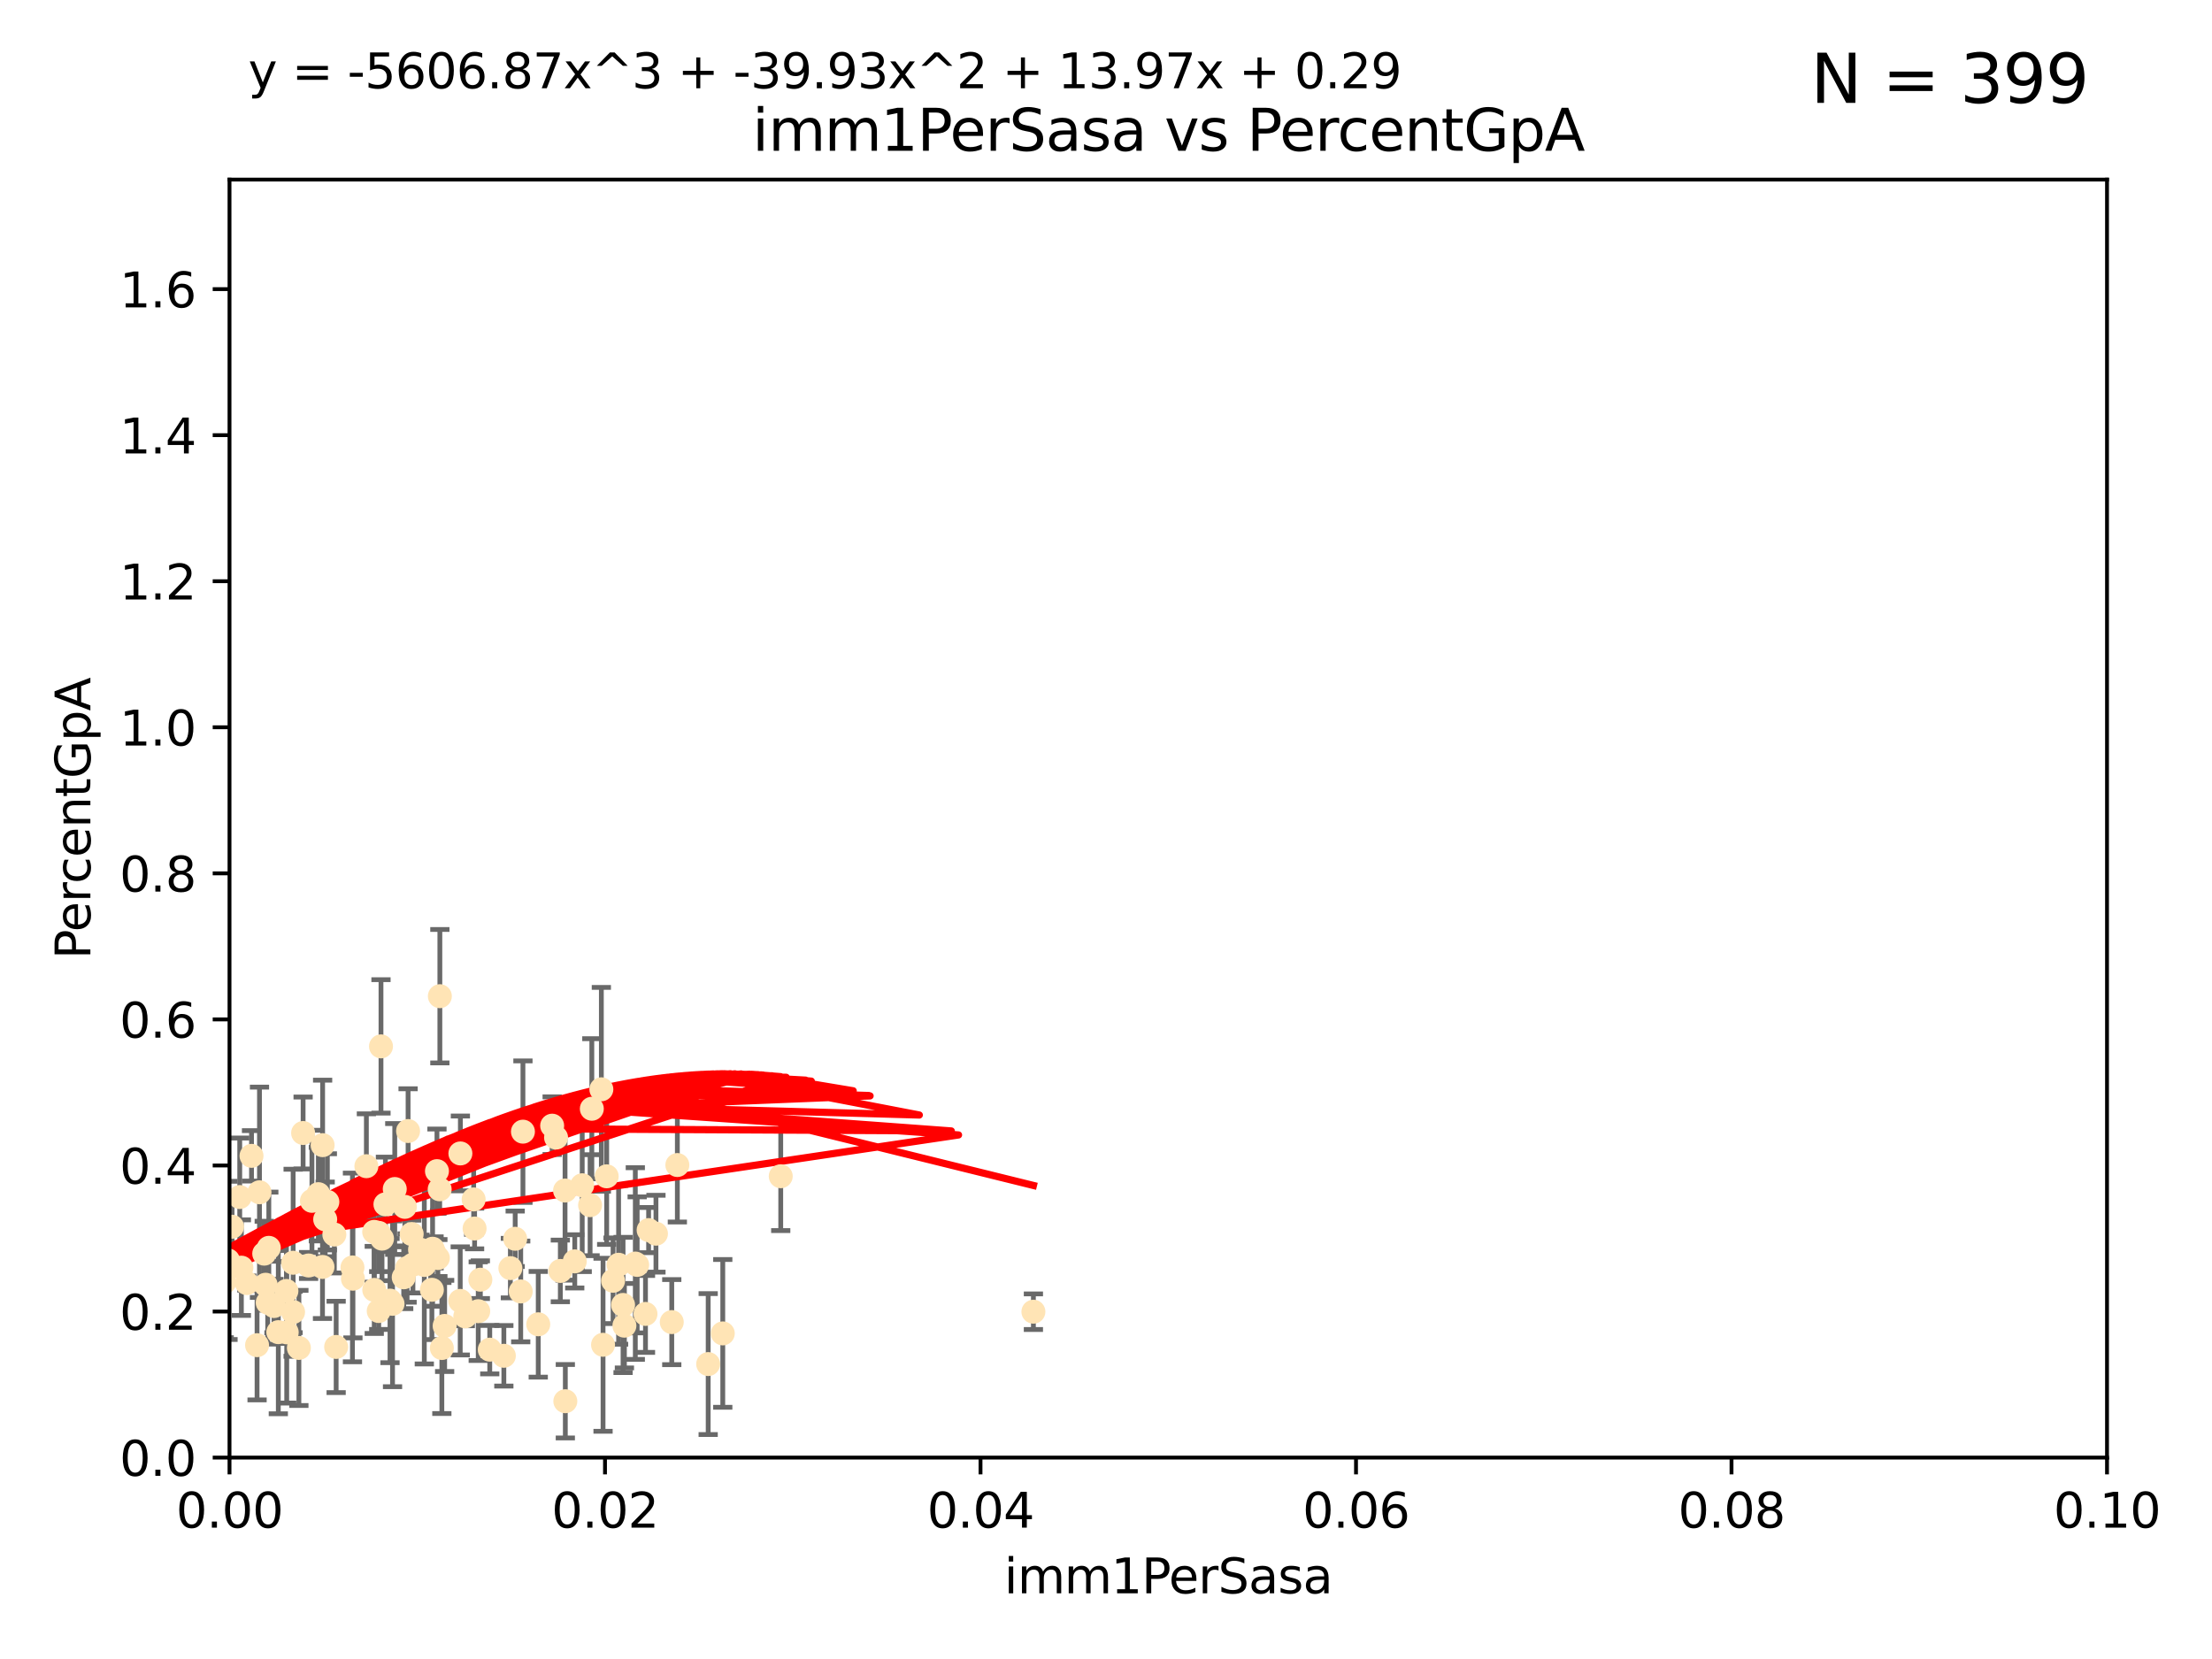 <?xml version="1.0" encoding="utf-8" standalone="no"?>
<!DOCTYPE svg PUBLIC "-//W3C//DTD SVG 1.1//EN"
  "http://www.w3.org/Graphics/SVG/1.1/DTD/svg11.dtd">
<svg xmlns:xlink="http://www.w3.org/1999/xlink" width="460.8pt" height="345.6pt" viewBox="0 0 460.8 345.6" xmlns="http://www.w3.org/2000/svg" version="1.1">
 <defs>
  <style type="text/css">*{stroke-linejoin: round; stroke-linecap: butt}</style>
 </defs>
 <g id="figure_1">
  <g id="patch_1">
   <path d="M 0 345.6 
L 460.8 345.6 
L 460.8 0 
L 0 0 
z
" style="fill: #ffffff"/>
  </g>
  <g id="axes_1">
   <g id="patch_2">
    <path d="M 47.81 303.64 
L 438.93 303.64 
L 438.93 37.411 
L 47.81 37.411 
z
" style="fill: #ffffff"/>
   </g>
   <g id="PathCollection_1">
    <defs>
     <path id="m87c56e6072" d="M 0 1.118 
C 0.297 1.118 0.581 1 0.791 0.791 
C 1 0.581 1.118 0.297 1.118 0 
C 1.118 -0.297 1 -0.581 0.791 -0.791 
C 0.581 -1 0.297 -1.118 0 -1.118 
C -0.297 -1.118 -0.581 -1 -0.791 -0.791 
C -1 -0.581 -1.118 -0.297 -1.118 0 
C -1.118 0.297 -1 0.581 -0.791 0.791 
C -0.581 1 -0.297 1.118 0 1.118 
z
" style="stroke: #ffe4b5"/>
    </defs>
    <g clip-path="url(#p13862c7da5)">
     <use xlink:href="#m87c56e6072" x="63.143" y="236.024" style="fill: #ffe4b5; stroke: #ffe4b5"/>
     <use xlink:href="#m87c56e6072" x="32.314" y="249.706" style="fill: #ffe4b5; stroke: #ffe4b5"/>
     <use xlink:href="#m87c56e6072" x="52.396" y="240.787" style="fill: #ffe4b5; stroke: #ffe4b5"/>
     <use xlink:href="#m87c56e6072" x="28.139" y="268.084" style="fill: #ffe4b5; stroke: #ffe4b5"/>
     <use xlink:href="#m87c56e6072" x="67.208" y="238.556" style="fill: #ffe4b5; stroke: #ffe4b5"/>
     <use xlink:href="#m87c56e6072" x="46.7" y="267.146" style="fill: #ffe4b5; stroke: #ffe4b5"/>
     <use xlink:href="#m87c56e6072" x="57.074" y="272.073" style="fill: #ffe4b5; stroke: #ffe4b5"/>
     <use xlink:href="#m87c56e6072" x="35.659" y="245.488" style="fill: #ffe4b5; stroke: #ffe4b5"/>
     <use xlink:href="#m87c56e6072" x="56" y="259.945" style="fill: #ffe4b5; stroke: #ffe4b5"/>
     <use xlink:href="#m87c56e6072" x="27.68" y="261.555" style="fill: #ffe4b5; stroke: #ffe4b5"/>
     <use xlink:href="#m87c56e6072" x="35.977" y="256.883" style="fill: #ffe4b5; stroke: #ffe4b5"/>
     <use xlink:href="#m87c56e6072" x="29.764" y="278.454" style="fill: #ffe4b5; stroke: #ffe4b5"/>
     <use xlink:href="#m87c56e6072" x="44.13" y="266.121" style="fill: #ffe4b5; stroke: #ffe4b5"/>
     <use xlink:href="#m87c56e6072" x="76.324" y="242.941" style="fill: #ffe4b5; stroke: #ffe4b5"/>
     <use xlink:href="#m87c56e6072" x="69.65" y="257.179" style="fill: #ffe4b5; stroke: #ffe4b5"/>
     <use xlink:href="#m87c56e6072" x="68.197" y="250.368" style="fill: #ffe4b5; stroke: #ffe4b5"/>
     <use xlink:href="#m87c56e6072" x="32.088" y="266.011" style="fill: #ffe4b5; stroke: #ffe4b5"/>
     <use xlink:href="#m87c56e6072" x="31.954" y="250.018" style="fill: #ffe4b5; stroke: #ffe4b5"/>
     <use xlink:href="#m87c56e6072" x="35.26" y="268.294" style="fill: #ffe4b5; stroke: #ffe4b5"/>
     <use xlink:href="#m87c56e6072" x="70.026" y="280.592" style="fill: #ffe4b5; stroke: #ffe4b5"/>
     <use xlink:href="#m87c56e6072" x="55.769" y="271.362" style="fill: #ffe4b5; stroke: #ffe4b5"/>
     <use xlink:href="#m87c56e6072" x="36.184" y="264.167" style="fill: #ffe4b5; stroke: #ffe4b5"/>
     <use xlink:href="#m87c56e6072" x="77.949" y="256.619" style="fill: #ffe4b5; stroke: #ffe4b5"/>
     <use xlink:href="#m87c56e6072" x="48.345" y="255.55" style="fill: #ffe4b5; stroke: #ffe4b5"/>
     <use xlink:href="#m87c56e6072" x="54.055" y="248.374" style="fill: #ffe4b5; stroke: #ffe4b5"/>
     <use xlink:href="#m87c56e6072" x="32.256" y="254.217" style="fill: #ffe4b5; stroke: #ffe4b5"/>
     <use xlink:href="#m87c56e6072" x="64.983" y="250.156" style="fill: #ffe4b5; stroke: #ffe4b5"/>
     <use xlink:href="#m87c56e6072" x="90.116" y="260.133" style="fill: #ffe4b5; stroke: #ffe4b5"/>
     <use xlink:href="#m87c56e6072" x="66.322" y="248.766" style="fill: #ffe4b5; stroke: #ffe4b5"/>
     <use xlink:href="#m87c56e6072" x="51.422" y="267.291" style="fill: #ffe4b5; stroke: #ffe4b5"/>
     <use xlink:href="#m87c56e6072" x="67.744" y="254.013" style="fill: #ffe4b5; stroke: #ffe4b5"/>
     <use xlink:href="#m87c56e6072" x="38.09" y="266.966" style="fill: #ffe4b5; stroke: #ffe4b5"/>
     <use xlink:href="#m87c56e6072" x="40.253" y="279.041" style="fill: #ffe4b5; stroke: #ffe4b5"/>
     <use xlink:href="#m87c56e6072" x="78.896" y="273.113" style="fill: #ffe4b5; stroke: #ffe4b5"/>
     <use xlink:href="#m87c56e6072" x="61.066" y="263.055" style="fill: #ffe4b5; stroke: #ffe4b5"/>
     <use xlink:href="#m87c56e6072" x="44.284" y="245.794" style="fill: #ffe4b5; stroke: #ffe4b5"/>
     <use xlink:href="#m87c56e6072" x="62.264" y="280.798" style="fill: #ffe4b5; stroke: #ffe4b5"/>
     <use xlink:href="#m87c56e6072" x="22.2" y="264.885" style="fill: #ffe4b5; stroke: #ffe4b5"/>
     <use xlink:href="#m87c56e6072" x="47.499" y="262.566" style="fill: #ffe4b5; stroke: #ffe4b5"/>
     <use xlink:href="#m87c56e6072" x="87.502" y="260.314" style="fill: #ffe4b5; stroke: #ffe4b5"/>
     <use xlink:href="#m87c56e6072" x="32.829" y="250.558" style="fill: #ffe4b5; stroke: #ffe4b5"/>
     <use xlink:href="#m87c56e6072" x="115.025" y="234.499" style="fill: #ffe4b5; stroke: #ffe4b5"/>
     <use xlink:href="#m87c56e6072" x="82.235" y="247.693" style="fill: #ffe4b5; stroke: #ffe4b5"/>
     <use xlink:href="#m87c56e6072" x="92.627" y="276.213" style="fill: #ffe4b5; stroke: #ffe4b5"/>
     <use xlink:href="#m87c56e6072" x="81.245" y="270.942" style="fill: #ffe4b5; stroke: #ffe4b5"/>
     <use xlink:href="#m87c56e6072" x="55.045" y="261.159" style="fill: #ffe4b5; stroke: #ffe4b5"/>
     <use xlink:href="#m87c56e6072" x="86.02" y="263.443" style="fill: #ffe4b5; stroke: #ffe4b5"/>
     <use xlink:href="#m87c56e6072" x="92.046" y="280.816" style="fill: #ffe4b5; stroke: #ffe4b5"/>
     <use xlink:href="#m87c56e6072" x="53.551" y="280.225" style="fill: #ffe4b5; stroke: #ffe4b5"/>
     <use xlink:href="#m87c56e6072" x="49.942" y="249.368" style="fill: #ffe4b5; stroke: #ffe4b5"/>
     <use xlink:href="#m87c56e6072" x="112.127" y="275.875" style="fill: #ffe4b5; stroke: #ffe4b5"/>
     <use xlink:href="#m87c56e6072" x="116.728" y="264.76" style="fill: #ffe4b5; stroke: #ffe4b5"/>
     <use xlink:href="#m87c56e6072" x="85.759" y="257.072" style="fill: #ffe4b5; stroke: #ffe4b5"/>
     <use xlink:href="#m87c56e6072" x="59.667" y="268.929" style="fill: #ffe4b5; stroke: #ffe4b5"/>
     <use xlink:href="#m87c56e6072" x="59.729" y="277.551" style="fill: #ffe4b5; stroke: #ffe4b5"/>
     <use xlink:href="#m87c56e6072" x="126.382" y="245.048" style="fill: #ffe4b5; stroke: #ffe4b5"/>
     <use xlink:href="#m87c56e6072" x="115.838" y="236.977" style="fill: #ffe4b5; stroke: #ffe4b5"/>
     <use xlink:href="#m87c56e6072" x="85.012" y="235.615" style="fill: #ffe4b5; stroke: #ffe4b5"/>
     <use xlink:href="#m87c56e6072" x="57.979" y="277.511" style="fill: #ffe4b5; stroke: #ffe4b5"/>
     <use xlink:href="#m87c56e6072" x="88.391" y="263.511" style="fill: #ffe4b5; stroke: #ffe4b5"/>
     <use xlink:href="#m87c56e6072" x="50.283" y="264.074" style="fill: #ffe4b5; stroke: #ffe4b5"/>
     <use xlink:href="#m87c56e6072" x="123.288" y="230.974" style="fill: #ffe4b5; stroke: #ffe4b5"/>
     <use xlink:href="#m87c56e6072" x="79.367" y="217.98" style="fill: #ffe4b5; stroke: #ffe4b5"/>
     <use xlink:href="#m87c56e6072" x="64.286" y="263.623" style="fill: #ffe4b5; stroke: #ffe4b5"/>
     <use xlink:href="#m87c56e6072" x="125.273" y="226.92" style="fill: #ffe4b5; stroke: #ffe4b5"/>
     <use xlink:href="#m87c56e6072" x="61.052" y="273.317" style="fill: #ffe4b5; stroke: #ffe4b5"/>
     <use xlink:href="#m87c56e6072" x="84.804" y="264.148" style="fill: #ffe4b5; stroke: #ffe4b5"/>
     <use xlink:href="#m87c56e6072" x="91.631" y="207.524" style="fill: #ffe4b5; stroke: #ffe4b5"/>
     <use xlink:href="#m87c56e6072" x="84.34" y="251.412" style="fill: #ffe4b5; stroke: #ffe4b5"/>
     <use xlink:href="#m87c56e6072" x="73.424" y="264.031" style="fill: #ffe4b5; stroke: #ffe4b5"/>
     <use xlink:href="#m87c56e6072" x="55.337" y="267.635" style="fill: #ffe4b5; stroke: #ffe4b5"/>
     <use xlink:href="#m87c56e6072" x="95.874" y="270.997" style="fill: #ffe4b5; stroke: #ffe4b5"/>
     <use xlink:href="#m87c56e6072" x="98.671" y="249.862" style="fill: #ffe4b5; stroke: #ffe4b5"/>
     <use xlink:href="#m87c56e6072" x="67.182" y="263.927" style="fill: #ffe4b5; stroke: #ffe4b5"/>
     <use xlink:href="#m87c56e6072" x="91.028" y="243.97" style="fill: #ffe4b5; stroke: #ffe4b5"/>
     <use xlink:href="#m87c56e6072" x="6.152" y="290.323" style="fill: #ffe4b5; stroke: #ffe4b5"/>
     <use xlink:href="#m87c56e6072" x="102.025" y="281.157" style="fill: #ffe4b5; stroke: #ffe4b5"/>
     <use xlink:href="#m87c56e6072" x="100.066" y="266.582" style="fill: #ffe4b5; stroke: #ffe4b5"/>
     <use xlink:href="#m87c56e6072" x="99.624" y="273.146" style="fill: #ffe4b5; stroke: #ffe4b5"/>
     <use xlink:href="#m87c56e6072" x="84.1" y="266.085" style="fill: #ffe4b5; stroke: #ffe4b5"/>
     <use xlink:href="#m87c56e6072" x="73.521" y="266.38" style="fill: #ffe4b5; stroke: #ffe4b5"/>
     <use xlink:href="#m87c56e6072" x="108.477" y="269.032" style="fill: #ffe4b5; stroke: #ffe4b5"/>
     <use xlink:href="#m87c56e6072" x="80.292" y="250.882" style="fill: #ffe4b5; stroke: #ffe4b5"/>
     <use xlink:href="#m87c56e6072" x="77.966" y="268.709" style="fill: #ffe4b5; stroke: #ffe4b5"/>
     <use xlink:href="#m87c56e6072" x="91.218" y="262.072" style="fill: #ffe4b5; stroke: #ffe4b5"/>
     <use xlink:href="#m87c56e6072" x="81.772" y="271.608" style="fill: #ffe4b5; stroke: #ffe4b5"/>
     <use xlink:href="#m87c56e6072" x="79.581" y="258.03" style="fill: #ffe4b5; stroke: #ffe4b5"/>
     <use xlink:href="#m87c56e6072" x="106.321" y="264.173" style="fill: #ffe4b5; stroke: #ffe4b5"/>
     <use xlink:href="#m87c56e6072" x="108.938" y="235.745" style="fill: #ffe4b5; stroke: #ffe4b5"/>
     <use xlink:href="#m87c56e6072" x="90.421" y="260.898" style="fill: #ffe4b5; stroke: #ffe4b5"/>
     <use xlink:href="#m87c56e6072" x="136.647" y="257.002" style="fill: #ffe4b5; stroke: #ffe4b5"/>
     <use xlink:href="#m87c56e6072" x="107.324" y="258.061" style="fill: #ffe4b5; stroke: #ffe4b5"/>
     <use xlink:href="#m87c56e6072" x="117.768" y="291.9" style="fill: #ffe4b5; stroke: #ffe4b5"/>
     <use xlink:href="#m87c56e6072" x="119.731" y="262.765" style="fill: #ffe4b5; stroke: #ffe4b5"/>
     <use xlink:href="#m87c56e6072" x="128.866" y="263.471" style="fill: #ffe4b5; stroke: #ffe4b5"/>
     <use xlink:href="#m87c56e6072" x="91.593" y="247.753" style="fill: #ffe4b5; stroke: #ffe4b5"/>
     <use xlink:href="#m87c56e6072" x="98.867" y="255.921" style="fill: #ffe4b5; stroke: #ffe4b5"/>
     <use xlink:href="#m87c56e6072" x="30.855" y="275.649" style="fill: #ffe4b5; stroke: #ffe4b5"/>
     <use xlink:href="#m87c56e6072" x="78.898" y="256.829" style="fill: #ffe4b5; stroke: #ffe4b5"/>
     <use xlink:href="#m87c56e6072" x="134.467" y="273.715" style="fill: #ffe4b5; stroke: #ffe4b5"/>
     <use xlink:href="#m87c56e6072" x="89.968" y="268.685" style="fill: #ffe4b5; stroke: #ffe4b5"/>
     <use xlink:href="#m87c56e6072" x="130.076" y="276.163" style="fill: #ffe4b5; stroke: #ffe4b5"/>
     <use xlink:href="#m87c56e6072" x="127.714" y="266.809" style="fill: #ffe4b5; stroke: #ffe4b5"/>
     <use xlink:href="#m87c56e6072" x="132.735" y="263.501" style="fill: #ffe4b5; stroke: #ffe4b5"/>
     <use xlink:href="#m87c56e6072" x="125.626" y="280.144" style="fill: #ffe4b5; stroke: #ffe4b5"/>
     <use xlink:href="#m87c56e6072" x="132.347" y="263.219" style="fill: #ffe4b5; stroke: #ffe4b5"/>
     <use xlink:href="#m87c56e6072" x="121.286" y="246.911" style="fill: #ffe4b5; stroke: #ffe4b5"/>
     <use xlink:href="#m87c56e6072" x="95.907" y="240.283" style="fill: #ffe4b5; stroke: #ffe4b5"/>
     <use xlink:href="#m87c56e6072" x="117.709" y="248.009" style="fill: #ffe4b5; stroke: #ffe4b5"/>
     <use xlink:href="#m87c56e6072" x="139.941" y="275.418" style="fill: #ffe4b5; stroke: #ffe4b5"/>
     <use xlink:href="#m87c56e6072" x="135.119" y="256.25" style="fill: #ffe4b5; stroke: #ffe4b5"/>
     <use xlink:href="#m87c56e6072" x="96.925" y="274.226" style="fill: #ffe4b5; stroke: #ffe4b5"/>
     <use xlink:href="#m87c56e6072" x="122.927" y="251.06" style="fill: #ffe4b5; stroke: #ffe4b5"/>
     <use xlink:href="#m87c56e6072" x="141.105" y="242.696" style="fill: #ffe4b5; stroke: #ffe4b5"/>
     <use xlink:href="#m87c56e6072" x="147.527" y="284.159" style="fill: #ffe4b5; stroke: #ffe4b5"/>
     <use xlink:href="#m87c56e6072" x="162.642" y="245.033" style="fill: #ffe4b5; stroke: #ffe4b5"/>
     <use xlink:href="#m87c56e6072" x="150.567" y="277.773" style="fill: #ffe4b5; stroke: #ffe4b5"/>
     <use xlink:href="#m87c56e6072" x="104.961" y="282.435" style="fill: #ffe4b5; stroke: #ffe4b5"/>
     <use xlink:href="#m87c56e6072" x="129.795" y="271.843" style="fill: #ffe4b5; stroke: #ffe4b5"/>
     <use xlink:href="#m87c56e6072" x="215.277" y="273.251" style="fill: #ffe4b5; stroke: #ffe4b5"/>
    </g>
   </g>
   <g id="matplotlib.axis_1">
    <g id="xtick_1">
     <g id="line2d_1">
      <defs>
       <path id="m2ab50d60b6" d="M 0 0 
L 0 3.5 
" style="stroke: #000000; stroke-width: 0.8"/>
      </defs>
      <g>
       <use xlink:href="#m2ab50d60b6" x="47.81" y="303.64" style="stroke: #000000; stroke-width: 0.8"/>
      </g>
     </g>
     <g id="text_1">
      <!-- 0.00 -->
      <g transform="translate(36.677 318.238)scale(0.1 -0.1)">
       <defs>
        <path id="DejaVuSans-30" d="M 2034 4250 
Q 1547 4250 1301 3770 
Q 1056 3291 1056 2328 
Q 1056 1369 1301 889 
Q 1547 409 2034 409 
Q 2525 409 2770 889 
Q 3016 1369 3016 2328 
Q 3016 3291 2770 3770 
Q 2525 4250 2034 4250 
z
M 2034 4750 
Q 2819 4750 3233 4129 
Q 3647 3509 3647 2328 
Q 3647 1150 3233 529 
Q 2819 -91 2034 -91 
Q 1250 -91 836 529 
Q 422 1150 422 2328 
Q 422 3509 836 4129 
Q 1250 4750 2034 4750 
z
" transform="scale(0.016)"/>
        <path id="DejaVuSans-2e" d="M 684 794 
L 1344 794 
L 1344 0 
L 684 0 
L 684 794 
z
" transform="scale(0.016)"/>
       </defs>
       <use xlink:href="#DejaVuSans-30"/>
       <use xlink:href="#DejaVuSans-2e" x="63.623"/>
       <use xlink:href="#DejaVuSans-30" x="95.41"/>
       <use xlink:href="#DejaVuSans-30" x="159.033"/>
      </g>
     </g>
    </g>
    <g id="xtick_2">
     <g id="line2d_2">
      <g>
       <use xlink:href="#m2ab50d60b6" x="126.034" y="303.64" style="stroke: #000000; stroke-width: 0.8"/>
      </g>
     </g>
     <g id="text_2">
      <!-- 0.02 -->
      <g transform="translate(114.901 318.238)scale(0.1 -0.1)">
       <defs>
        <path id="DejaVuSans-32" d="M 1228 531 
L 3431 531 
L 3431 0 
L 469 0 
L 469 531 
Q 828 903 1448 1529 
Q 2069 2156 2228 2338 
Q 2531 2678 2651 2914 
Q 2772 3150 2772 3378 
Q 2772 3750 2511 3984 
Q 2250 4219 1831 4219 
Q 1534 4219 1204 4116 
Q 875 4013 500 3803 
L 500 4441 
Q 881 4594 1212 4672 
Q 1544 4750 1819 4750 
Q 2544 4750 2975 4387 
Q 3406 4025 3406 3419 
Q 3406 3131 3298 2873 
Q 3191 2616 2906 2266 
Q 2828 2175 2409 1742 
Q 1991 1309 1228 531 
z
" transform="scale(0.016)"/>
       </defs>
       <use xlink:href="#DejaVuSans-30"/>
       <use xlink:href="#DejaVuSans-2e" x="63.623"/>
       <use xlink:href="#DejaVuSans-30" x="95.41"/>
       <use xlink:href="#DejaVuSans-32" x="159.033"/>
      </g>
     </g>
    </g>
    <g id="xtick_3">
     <g id="line2d_3">
      <g>
       <use xlink:href="#m2ab50d60b6" x="204.258" y="303.64" style="stroke: #000000; stroke-width: 0.8"/>
      </g>
     </g>
     <g id="text_3">
      <!-- 0.04 -->
      <g transform="translate(193.125 318.238)scale(0.1 -0.1)">
       <defs>
        <path id="DejaVuSans-34" d="M 2419 4116 
L 825 1625 
L 2419 1625 
L 2419 4116 
z
M 2253 4666 
L 3047 4666 
L 3047 1625 
L 3713 1625 
L 3713 1100 
L 3047 1100 
L 3047 0 
L 2419 0 
L 2419 1100 
L 313 1100 
L 313 1709 
L 2253 4666 
z
" transform="scale(0.016)"/>
       </defs>
       <use xlink:href="#DejaVuSans-30"/>
       <use xlink:href="#DejaVuSans-2e" x="63.623"/>
       <use xlink:href="#DejaVuSans-30" x="95.41"/>
       <use xlink:href="#DejaVuSans-34" x="159.033"/>
      </g>
     </g>
    </g>
    <g id="xtick_4">
     <g id="line2d_4">
      <g>
       <use xlink:href="#m2ab50d60b6" x="282.482" y="303.64" style="stroke: #000000; stroke-width: 0.8"/>
      </g>
     </g>
     <g id="text_4">
      <!-- 0.06 -->
      <g transform="translate(271.349 318.238)scale(0.1 -0.1)">
       <defs>
        <path id="DejaVuSans-36" d="M 2113 2584 
Q 1688 2584 1439 2293 
Q 1191 2003 1191 1497 
Q 1191 994 1439 701 
Q 1688 409 2113 409 
Q 2538 409 2786 701 
Q 3034 994 3034 1497 
Q 3034 2003 2786 2293 
Q 2538 2584 2113 2584 
z
M 3366 4563 
L 3366 3988 
Q 3128 4100 2886 4159 
Q 2644 4219 2406 4219 
Q 1781 4219 1451 3797 
Q 1122 3375 1075 2522 
Q 1259 2794 1537 2939 
Q 1816 3084 2150 3084 
Q 2853 3084 3261 2657 
Q 3669 2231 3669 1497 
Q 3669 778 3244 343 
Q 2819 -91 2113 -91 
Q 1303 -91 875 529 
Q 447 1150 447 2328 
Q 447 3434 972 4092 
Q 1497 4750 2381 4750 
Q 2619 4750 2861 4703 
Q 3103 4656 3366 4563 
z
" transform="scale(0.016)"/>
       </defs>
       <use xlink:href="#DejaVuSans-30"/>
       <use xlink:href="#DejaVuSans-2e" x="63.623"/>
       <use xlink:href="#DejaVuSans-30" x="95.41"/>
       <use xlink:href="#DejaVuSans-36" x="159.033"/>
      </g>
     </g>
    </g>
    <g id="xtick_5">
     <g id="line2d_5">
      <g>
       <use xlink:href="#m2ab50d60b6" x="360.706" y="303.64" style="stroke: #000000; stroke-width: 0.8"/>
      </g>
     </g>
     <g id="text_5">
      <!-- 0.08 -->
      <g transform="translate(349.573 318.238)scale(0.1 -0.1)">
       <defs>
        <path id="DejaVuSans-38" d="M 2034 2216 
Q 1584 2216 1326 1975 
Q 1069 1734 1069 1313 
Q 1069 891 1326 650 
Q 1584 409 2034 409 
Q 2484 409 2743 651 
Q 3003 894 3003 1313 
Q 3003 1734 2745 1975 
Q 2488 2216 2034 2216 
z
M 1403 2484 
Q 997 2584 770 2862 
Q 544 3141 544 3541 
Q 544 4100 942 4425 
Q 1341 4750 2034 4750 
Q 2731 4750 3128 4425 
Q 3525 4100 3525 3541 
Q 3525 3141 3298 2862 
Q 3072 2584 2669 2484 
Q 3125 2378 3379 2068 
Q 3634 1759 3634 1313 
Q 3634 634 3220 271 
Q 2806 -91 2034 -91 
Q 1263 -91 848 271 
Q 434 634 434 1313 
Q 434 1759 690 2068 
Q 947 2378 1403 2484 
z
M 1172 3481 
Q 1172 3119 1398 2916 
Q 1625 2713 2034 2713 
Q 2441 2713 2670 2916 
Q 2900 3119 2900 3481 
Q 2900 3844 2670 4047 
Q 2441 4250 2034 4250 
Q 1625 4250 1398 4047 
Q 1172 3844 1172 3481 
z
" transform="scale(0.016)"/>
       </defs>
       <use xlink:href="#DejaVuSans-30"/>
       <use xlink:href="#DejaVuSans-2e" x="63.623"/>
       <use xlink:href="#DejaVuSans-30" x="95.41"/>
       <use xlink:href="#DejaVuSans-38" x="159.033"/>
      </g>
     </g>
    </g>
    <g id="xtick_6">
     <g id="line2d_6">
      <g>
       <use xlink:href="#m2ab50d60b6" x="438.93" y="303.64" style="stroke: #000000; stroke-width: 0.8"/>
      </g>
     </g>
     <g id="text_6">
      <!-- 0.10 -->
      <g transform="translate(427.797 318.238)scale(0.1 -0.1)">
       <defs>
        <path id="DejaVuSans-31" d="M 794 531 
L 1825 531 
L 1825 4091 
L 703 3866 
L 703 4441 
L 1819 4666 
L 2450 4666 
L 2450 531 
L 3481 531 
L 3481 0 
L 794 0 
L 794 531 
z
" transform="scale(0.016)"/>
       </defs>
       <use xlink:href="#DejaVuSans-30"/>
       <use xlink:href="#DejaVuSans-2e" x="63.623"/>
       <use xlink:href="#DejaVuSans-31" x="95.41"/>
       <use xlink:href="#DejaVuSans-30" x="159.033"/>
      </g>
     </g>
    </g>
    <g id="text_7">
     <!-- imm1PerSasa -->
     <g transform="translate(209.186 331.917)scale(0.1 -0.1)">
      <defs>
       <path id="DejaVuSans-69" d="M 603 3500 
L 1178 3500 
L 1178 0 
L 603 0 
L 603 3500 
z
M 603 4863 
L 1178 4863 
L 1178 4134 
L 603 4134 
L 603 4863 
z
" transform="scale(0.016)"/>
       <path id="DejaVuSans-6d" d="M 3328 2828 
Q 3544 3216 3844 3400 
Q 4144 3584 4550 3584 
Q 5097 3584 5394 3201 
Q 5691 2819 5691 2113 
L 5691 0 
L 5113 0 
L 5113 2094 
Q 5113 2597 4934 2840 
Q 4756 3084 4391 3084 
Q 3944 3084 3684 2787 
Q 3425 2491 3425 1978 
L 3425 0 
L 2847 0 
L 2847 2094 
Q 2847 2600 2669 2842 
Q 2491 3084 2119 3084 
Q 1678 3084 1418 2786 
Q 1159 2488 1159 1978 
L 1159 0 
L 581 0 
L 581 3500 
L 1159 3500 
L 1159 2956 
Q 1356 3278 1631 3431 
Q 1906 3584 2284 3584 
Q 2666 3584 2933 3390 
Q 3200 3197 3328 2828 
z
" transform="scale(0.016)"/>
       <path id="DejaVuSans-50" d="M 1259 4147 
L 1259 2394 
L 2053 2394 
Q 2494 2394 2734 2622 
Q 2975 2850 2975 3272 
Q 2975 3691 2734 3919 
Q 2494 4147 2053 4147 
L 1259 4147 
z
M 628 4666 
L 2053 4666 
Q 2838 4666 3239 4311 
Q 3641 3956 3641 3272 
Q 3641 2581 3239 2228 
Q 2838 1875 2053 1875 
L 1259 1875 
L 1259 0 
L 628 0 
L 628 4666 
z
" transform="scale(0.016)"/>
       <path id="DejaVuSans-65" d="M 3597 1894 
L 3597 1613 
L 953 1613 
Q 991 1019 1311 708 
Q 1631 397 2203 397 
Q 2534 397 2845 478 
Q 3156 559 3463 722 
L 3463 178 
Q 3153 47 2828 -22 
Q 2503 -91 2169 -91 
Q 1331 -91 842 396 
Q 353 884 353 1716 
Q 353 2575 817 3079 
Q 1281 3584 2069 3584 
Q 2775 3584 3186 3129 
Q 3597 2675 3597 1894 
z
M 3022 2063 
Q 3016 2534 2758 2815 
Q 2500 3097 2075 3097 
Q 1594 3097 1305 2825 
Q 1016 2553 972 2059 
L 3022 2063 
z
" transform="scale(0.016)"/>
       <path id="DejaVuSans-72" d="M 2631 2963 
Q 2534 3019 2420 3045 
Q 2306 3072 2169 3072 
Q 1681 3072 1420 2755 
Q 1159 2438 1159 1844 
L 1159 0 
L 581 0 
L 581 3500 
L 1159 3500 
L 1159 2956 
Q 1341 3275 1631 3429 
Q 1922 3584 2338 3584 
Q 2397 3584 2469 3576 
Q 2541 3569 2628 3553 
L 2631 2963 
z
" transform="scale(0.016)"/>
       <path id="DejaVuSans-53" d="M 3425 4513 
L 3425 3897 
Q 3066 4069 2747 4153 
Q 2428 4238 2131 4238 
Q 1616 4238 1336 4038 
Q 1056 3838 1056 3469 
Q 1056 3159 1242 3001 
Q 1428 2844 1947 2747 
L 2328 2669 
Q 3034 2534 3370 2195 
Q 3706 1856 3706 1288 
Q 3706 609 3251 259 
Q 2797 -91 1919 -91 
Q 1588 -91 1214 -16 
Q 841 59 441 206 
L 441 856 
Q 825 641 1194 531 
Q 1563 422 1919 422 
Q 2459 422 2753 634 
Q 3047 847 3047 1241 
Q 3047 1584 2836 1778 
Q 2625 1972 2144 2069 
L 1759 2144 
Q 1053 2284 737 2584 
Q 422 2884 422 3419 
Q 422 4038 858 4394 
Q 1294 4750 2059 4750 
Q 2388 4750 2728 4690 
Q 3069 4631 3425 4513 
z
" transform="scale(0.016)"/>
       <path id="DejaVuSans-61" d="M 2194 1759 
Q 1497 1759 1228 1600 
Q 959 1441 959 1056 
Q 959 750 1161 570 
Q 1363 391 1709 391 
Q 2188 391 2477 730 
Q 2766 1069 2766 1631 
L 2766 1759 
L 2194 1759 
z
M 3341 1997 
L 3341 0 
L 2766 0 
L 2766 531 
Q 2569 213 2275 61 
Q 1981 -91 1556 -91 
Q 1019 -91 701 211 
Q 384 513 384 1019 
Q 384 1609 779 1909 
Q 1175 2209 1959 2209 
L 2766 2209 
L 2766 2266 
Q 2766 2663 2505 2880 
Q 2244 3097 1772 3097 
Q 1472 3097 1187 3025 
Q 903 2953 641 2809 
L 641 3341 
Q 956 3463 1253 3523 
Q 1550 3584 1831 3584 
Q 2591 3584 2966 3190 
Q 3341 2797 3341 1997 
z
" transform="scale(0.016)"/>
       <path id="DejaVuSans-73" d="M 2834 3397 
L 2834 2853 
Q 2591 2978 2328 3040 
Q 2066 3103 1784 3103 
Q 1356 3103 1142 2972 
Q 928 2841 928 2578 
Q 928 2378 1081 2264 
Q 1234 2150 1697 2047 
L 1894 2003 
Q 2506 1872 2764 1633 
Q 3022 1394 3022 966 
Q 3022 478 2636 193 
Q 2250 -91 1575 -91 
Q 1294 -91 989 -36 
Q 684 19 347 128 
L 347 722 
Q 666 556 975 473 
Q 1284 391 1588 391 
Q 1994 391 2212 530 
Q 2431 669 2431 922 
Q 2431 1156 2273 1281 
Q 2116 1406 1581 1522 
L 1381 1569 
Q 847 1681 609 1914 
Q 372 2147 372 2553 
Q 372 3047 722 3315 
Q 1072 3584 1716 3584 
Q 2034 3584 2315 3537 
Q 2597 3491 2834 3397 
z
" transform="scale(0.016)"/>
      </defs>
      <use xlink:href="#DejaVuSans-69"/>
      <use xlink:href="#DejaVuSans-6d" x="27.783"/>
      <use xlink:href="#DejaVuSans-6d" x="125.195"/>
      <use xlink:href="#DejaVuSans-31" x="222.607"/>
      <use xlink:href="#DejaVuSans-50" x="286.23"/>
      <use xlink:href="#DejaVuSans-65" x="342.908"/>
      <use xlink:href="#DejaVuSans-72" x="404.432"/>
      <use xlink:href="#DejaVuSans-53" x="445.545"/>
      <use xlink:href="#DejaVuSans-61" x="509.021"/>
      <use xlink:href="#DejaVuSans-73" x="570.301"/>
      <use xlink:href="#DejaVuSans-61" x="622.4"/>
     </g>
    </g>
   </g>
   <g id="matplotlib.axis_2">
    <g id="ytick_1">
     <g id="line2d_7">
      <defs>
       <path id="m6258930701" d="M 0 0 
L -3.5 0 
" style="stroke: #000000; stroke-width: 0.8"/>
      </defs>
      <g>
       <use xlink:href="#m6258930701" x="47.81" y="303.64" style="stroke: #000000; stroke-width: 0.8"/>
      </g>
     </g>
     <g id="text_8">
      <!-- 0.0 -->
      <g transform="translate(24.907 307.439)scale(0.1 -0.1)">
       <use xlink:href="#DejaVuSans-30"/>
       <use xlink:href="#DejaVuSans-2e" x="63.623"/>
       <use xlink:href="#DejaVuSans-30" x="95.41"/>
      </g>
     </g>
    </g>
    <g id="ytick_2">
     <g id="line2d_8">
      <g>
       <use xlink:href="#m6258930701" x="47.81" y="273.214" style="stroke: #000000; stroke-width: 0.8"/>
      </g>
     </g>
     <g id="text_9">
      <!-- 0.2 -->
      <g transform="translate(24.907 277.013)scale(0.1 -0.1)">
       <use xlink:href="#DejaVuSans-30"/>
       <use xlink:href="#DejaVuSans-2e" x="63.623"/>
       <use xlink:href="#DejaVuSans-32" x="95.41"/>
      </g>
     </g>
    </g>
    <g id="ytick_3">
     <g id="line2d_9">
      <g>
       <use xlink:href="#m6258930701" x="47.81" y="242.788" style="stroke: #000000; stroke-width: 0.8"/>
      </g>
     </g>
     <g id="text_10">
      <!-- 0.4 -->
      <g transform="translate(24.907 246.587)scale(0.1 -0.1)">
       <use xlink:href="#DejaVuSans-30"/>
       <use xlink:href="#DejaVuSans-2e" x="63.623"/>
       <use xlink:href="#DejaVuSans-34" x="95.41"/>
      </g>
     </g>
    </g>
    <g id="ytick_4">
     <g id="line2d_10">
      <g>
       <use xlink:href="#m6258930701" x="47.81" y="212.362" style="stroke: #000000; stroke-width: 0.8"/>
      </g>
     </g>
     <g id="text_11">
      <!-- 0.6 -->
      <g transform="translate(24.907 216.161)scale(0.1 -0.1)">
       <use xlink:href="#DejaVuSans-30"/>
       <use xlink:href="#DejaVuSans-2e" x="63.623"/>
       <use xlink:href="#DejaVuSans-36" x="95.41"/>
      </g>
     </g>
    </g>
    <g id="ytick_5">
     <g id="line2d_11">
      <g>
       <use xlink:href="#m6258930701" x="47.81" y="181.935" style="stroke: #000000; stroke-width: 0.8"/>
      </g>
     </g>
     <g id="text_12">
      <!-- 0.8 -->
      <g transform="translate(24.907 185.735)scale(0.1 -0.1)">
       <use xlink:href="#DejaVuSans-30"/>
       <use xlink:href="#DejaVuSans-2e" x="63.623"/>
       <use xlink:href="#DejaVuSans-38" x="95.41"/>
      </g>
     </g>
    </g>
    <g id="ytick_6">
     <g id="line2d_12">
      <g>
       <use xlink:href="#m6258930701" x="47.81" y="151.509" style="stroke: #000000; stroke-width: 0.8"/>
      </g>
     </g>
     <g id="text_13">
      <!-- 1.0 -->
      <g transform="translate(24.907 155.308)scale(0.1 -0.1)">
       <use xlink:href="#DejaVuSans-31"/>
       <use xlink:href="#DejaVuSans-2e" x="63.623"/>
       <use xlink:href="#DejaVuSans-30" x="95.41"/>
      </g>
     </g>
    </g>
    <g id="ytick_7">
     <g id="line2d_13">
      <g>
       <use xlink:href="#m6258930701" x="47.81" y="121.083" style="stroke: #000000; stroke-width: 0.8"/>
      </g>
     </g>
     <g id="text_14">
      <!-- 1.2 -->
      <g transform="translate(24.907 124.882)scale(0.1 -0.1)">
       <use xlink:href="#DejaVuSans-31"/>
       <use xlink:href="#DejaVuSans-2e" x="63.623"/>
       <use xlink:href="#DejaVuSans-32" x="95.41"/>
      </g>
     </g>
    </g>
    <g id="ytick_8">
     <g id="line2d_14">
      <g>
       <use xlink:href="#m6258930701" x="47.81" y="90.657" style="stroke: #000000; stroke-width: 0.8"/>
      </g>
     </g>
     <g id="text_15">
      <!-- 1.4 -->
      <g transform="translate(24.907 94.456)scale(0.1 -0.1)">
       <use xlink:href="#DejaVuSans-31"/>
       <use xlink:href="#DejaVuSans-2e" x="63.623"/>
       <use xlink:href="#DejaVuSans-34" x="95.41"/>
      </g>
     </g>
    </g>
    <g id="ytick_9">
     <g id="line2d_15">
      <g>
       <use xlink:href="#m6258930701" x="47.81" y="60.231" style="stroke: #000000; stroke-width: 0.8"/>
      </g>
     </g>
     <g id="text_16">
      <!-- 1.6 -->
      <g transform="translate(24.907 64.03)scale(0.1 -0.1)">
       <use xlink:href="#DejaVuSans-31"/>
       <use xlink:href="#DejaVuSans-2e" x="63.623"/>
       <use xlink:href="#DejaVuSans-36" x="95.41"/>
      </g>
     </g>
    </g>
    <g id="text_17">
     <!-- PercentGpA -->
     <g transform="translate(18.827 199.802)rotate(-90)scale(0.1 -0.1)">
      <defs>
       <path id="DejaVuSans-63" d="M 3122 3366 
L 3122 2828 
Q 2878 2963 2633 3030 
Q 2388 3097 2138 3097 
Q 1578 3097 1268 2742 
Q 959 2388 959 1747 
Q 959 1106 1268 751 
Q 1578 397 2138 397 
Q 2388 397 2633 464 
Q 2878 531 3122 666 
L 3122 134 
Q 2881 22 2623 -34 
Q 2366 -91 2075 -91 
Q 1284 -91 818 406 
Q 353 903 353 1747 
Q 353 2603 823 3093 
Q 1294 3584 2113 3584 
Q 2378 3584 2631 3529 
Q 2884 3475 3122 3366 
z
" transform="scale(0.016)"/>
       <path id="DejaVuSans-6e" d="M 3513 2113 
L 3513 0 
L 2938 0 
L 2938 2094 
Q 2938 2591 2744 2837 
Q 2550 3084 2163 3084 
Q 1697 3084 1428 2787 
Q 1159 2491 1159 1978 
L 1159 0 
L 581 0 
L 581 3500 
L 1159 3500 
L 1159 2956 
Q 1366 3272 1645 3428 
Q 1925 3584 2291 3584 
Q 2894 3584 3203 3211 
Q 3513 2838 3513 2113 
z
" transform="scale(0.016)"/>
       <path id="DejaVuSans-74" d="M 1172 4494 
L 1172 3500 
L 2356 3500 
L 2356 3053 
L 1172 3053 
L 1172 1153 
Q 1172 725 1289 603 
Q 1406 481 1766 481 
L 2356 481 
L 2356 0 
L 1766 0 
Q 1100 0 847 248 
Q 594 497 594 1153 
L 594 3053 
L 172 3053 
L 172 3500 
L 594 3500 
L 594 4494 
L 1172 4494 
z
" transform="scale(0.016)"/>
       <path id="DejaVuSans-47" d="M 3809 666 
L 3809 1919 
L 2778 1919 
L 2778 2438 
L 4434 2438 
L 4434 434 
Q 4069 175 3628 42 
Q 3188 -91 2688 -91 
Q 1594 -91 976 548 
Q 359 1188 359 2328 
Q 359 3472 976 4111 
Q 1594 4750 2688 4750 
Q 3144 4750 3555 4637 
Q 3966 4525 4313 4306 
L 4313 3634 
Q 3963 3931 3569 4081 
Q 3175 4231 2741 4231 
Q 1884 4231 1454 3753 
Q 1025 3275 1025 2328 
Q 1025 1384 1454 906 
Q 1884 428 2741 428 
Q 3075 428 3337 486 
Q 3600 544 3809 666 
z
" transform="scale(0.016)"/>
       <path id="DejaVuSans-70" d="M 1159 525 
L 1159 -1331 
L 581 -1331 
L 581 3500 
L 1159 3500 
L 1159 2969 
Q 1341 3281 1617 3432 
Q 1894 3584 2278 3584 
Q 2916 3584 3314 3078 
Q 3713 2572 3713 1747 
Q 3713 922 3314 415 
Q 2916 -91 2278 -91 
Q 1894 -91 1617 61 
Q 1341 213 1159 525 
z
M 3116 1747 
Q 3116 2381 2855 2742 
Q 2594 3103 2138 3103 
Q 1681 3103 1420 2742 
Q 1159 2381 1159 1747 
Q 1159 1113 1420 752 
Q 1681 391 2138 391 
Q 2594 391 2855 752 
Q 3116 1113 3116 1747 
z
" transform="scale(0.016)"/>
       <path id="DejaVuSans-41" d="M 2188 4044 
L 1331 1722 
L 3047 1722 
L 2188 4044 
z
M 1831 4666 
L 2547 4666 
L 4325 0 
L 3669 0 
L 3244 1197 
L 1141 1197 
L 716 0 
L 50 0 
L 1831 4666 
z
" transform="scale(0.016)"/>
      </defs>
      <use xlink:href="#DejaVuSans-50"/>
      <use xlink:href="#DejaVuSans-65" x="56.678"/>
      <use xlink:href="#DejaVuSans-72" x="118.201"/>
      <use xlink:href="#DejaVuSans-63" x="157.064"/>
      <use xlink:href="#DejaVuSans-65" x="212.045"/>
      <use xlink:href="#DejaVuSans-6e" x="273.568"/>
      <use xlink:href="#DejaVuSans-74" x="336.947"/>
      <use xlink:href="#DejaVuSans-47" x="376.156"/>
      <use xlink:href="#DejaVuSans-70" x="453.646"/>
      <use xlink:href="#DejaVuSans-41" x="517.123"/>
     </g>
    </g>
   </g>
   <g id="LineCollection_1">
    <path d="M 63.143 243.516 
L 63.143 228.533 
" clip-path="url(#p13862c7da5)" style="fill: none; stroke: #696969"/>
    <path d="M 32.314 253.883 
L 32.314 245.528 
" clip-path="url(#p13862c7da5)" style="fill: none; stroke: #696969"/>
    <path d="M 52.396 246.04 
L 52.396 235.533 
" clip-path="url(#p13862c7da5)" style="fill: none; stroke: #696969"/>
    <path d="M 28.139 285.852 
L 28.139 250.315 
" clip-path="url(#p13862c7da5)" style="fill: none; stroke: #696969"/>
    <path d="M 67.208 252.097 
L 67.208 225.016 
" clip-path="url(#p13862c7da5)" style="fill: none; stroke: #696969"/>
    <path d="M 46.7 278.662 
L 46.7 255.63 
" clip-path="url(#p13862c7da5)" style="fill: none; stroke: #696969"/>
    <path d="M 57.074 277.635 
L 57.074 266.511 
" clip-path="url(#p13862c7da5)" style="fill: none; stroke: #696969"/>
    <path d="M 35.659 255.723 
L 35.659 235.252 
" clip-path="url(#p13862c7da5)" style="fill: none; stroke: #696969"/>
    <path d="M 56 271.552 
L 56 248.339 
" clip-path="url(#p13862c7da5)" style="fill: none; stroke: #696969"/>
    <path d="M 27.68 271.103 
L 27.68 252.008 
" clip-path="url(#p13862c7da5)" style="fill: none; stroke: #696969"/>
    <path d="M 35.977 263.541 
L 35.977 250.225 
" clip-path="url(#p13862c7da5)" style="fill: none; stroke: #696969"/>
    <path d="M 29.764 297.045 
L 29.764 259.864 
" clip-path="url(#p13862c7da5)" style="fill: none; stroke: #696969"/>
    <path d="M 44.13 279.981 
L 44.13 252.261 
" clip-path="url(#p13862c7da5)" style="fill: none; stroke: #696969"/>
    <path d="M 76.324 253.852 
L 76.324 232.031 
" clip-path="url(#p13862c7da5)" style="fill: none; stroke: #696969"/>
    <path d="M 69.65 265.185 
L 69.65 249.173 
" clip-path="url(#p13862c7da5)" style="fill: none; stroke: #696969"/>
    <path d="M 68.197 260.388 
L 68.197 240.349 
" clip-path="url(#p13862c7da5)" style="fill: none; stroke: #696969"/>
    <path d="M 32.088 276.172 
L 32.088 255.85 
" clip-path="url(#p13862c7da5)" style="fill: none; stroke: #696969"/>
    <path d="M 31.954 266.539 
L 31.954 233.497 
" clip-path="url(#p13862c7da5)" style="fill: none; stroke: #696969"/>
    <path d="M 35.26 274.133 
L 35.26 262.455 
" clip-path="url(#p13862c7da5)" style="fill: none; stroke: #696969"/>
    <path d="M 70.026 290.101 
L 70.026 271.083 
" clip-path="url(#p13862c7da5)" style="fill: none; stroke: #696969"/>
    <path d="M 55.769 279.994 
L 55.769 262.729 
" clip-path="url(#p13862c7da5)" style="fill: none; stroke: #696969"/>
    <path d="M 36.184 276.667 
L 36.184 251.667 
" clip-path="url(#p13862c7da5)" style="fill: none; stroke: #696969"/>
    <path d="M 77.949 267.094 
L 77.949 246.145 
" clip-path="url(#p13862c7da5)" style="fill: none; stroke: #696969"/>
    <path d="M 48.345 260.728 
L 48.345 250.372 
" clip-path="url(#p13862c7da5)" style="fill: none; stroke: #696969"/>
    <path d="M 54.055 270.281 
L 54.055 226.467 
" clip-path="url(#p13862c7da5)" style="fill: none; stroke: #696969"/>
    <path d="M 32.256 263.55 
L 32.256 244.884 
" clip-path="url(#p13862c7da5)" style="fill: none; stroke: #696969"/>
    <path d="M 64.983 264.859 
L 64.983 235.453 
" clip-path="url(#p13862c7da5)" style="fill: none; stroke: #696969"/>
    <path d="M 90.116 272.111 
L 90.116 248.155 
" clip-path="url(#p13862c7da5)" style="fill: none; stroke: #696969"/>
    <path d="M 66.322 258.504 
L 66.322 239.028 
" clip-path="url(#p13862c7da5)" style="fill: none; stroke: #696969"/>
    <path d="M 51.422 268.767 
L 51.422 265.814 
" clip-path="url(#p13862c7da5)" style="fill: none; stroke: #696969"/>
    <path d="M 67.744 261.795 
L 67.744 246.231 
" clip-path="url(#p13862c7da5)" style="fill: none; stroke: #696969"/>
    <path d="M 38.09 283.841 
L 38.09 250.092 
" clip-path="url(#p13862c7da5)" style="fill: none; stroke: #696969"/>
    <path d="M 40.253 286.32 
L 40.253 271.762 
" clip-path="url(#p13862c7da5)" style="fill: none; stroke: #696969"/>
    <path d="M 78.896 276.946 
L 78.896 269.28 
" clip-path="url(#p13862c7da5)" style="fill: none; stroke: #696969"/>
    <path d="M 61.066 282.539 
L 61.066 243.572 
" clip-path="url(#p13862c7da5)" style="fill: none; stroke: #696969"/>
    <path d="M 44.284 260.183 
L 44.284 231.405 
" clip-path="url(#p13862c7da5)" style="fill: none; stroke: #696969"/>
    <path d="M 62.264 292.789 
L 62.264 268.808 
" clip-path="url(#p13862c7da5)" style="fill: none; stroke: #696969"/>
    <path d="M 22.2 266.083 
L 22.2 263.688 
" clip-path="url(#p13862c7da5)" style="fill: none; stroke: #696969"/>
    <path d="M 47.499 279.042 
L 47.499 246.089 
" clip-path="url(#p13862c7da5)" style="fill: none; stroke: #696969"/>
    <path d="M 87.502 263.329 
L 87.502 257.298 
" clip-path="url(#p13862c7da5)" style="fill: none; stroke: #696969"/>
    <path d="M 32.829 267.476 
L 32.829 233.641 
" clip-path="url(#p13862c7da5)" style="fill: none; stroke: #696969"/>
    <path d="M 115.025 240.502 
L 115.025 228.497 
" clip-path="url(#p13862c7da5)" style="fill: none; stroke: #696969"/>
    <path d="M 82.235 261.324 
L 82.235 234.061 
" clip-path="url(#p13862c7da5)" style="fill: none; stroke: #696969"/>
    <path d="M 92.627 285.707 
L 92.627 266.719 
" clip-path="url(#p13862c7da5)" style="fill: none; stroke: #696969"/>
    <path d="M 81.245 283.871 
L 81.245 258.013 
" clip-path="url(#p13862c7da5)" style="fill: none; stroke: #696969"/>
    <path d="M 55.045 267.909 
L 55.045 254.41 
" clip-path="url(#p13862c7da5)" style="fill: none; stroke: #696969"/>
    <path d="M 86.02 269.34 
L 86.02 257.546 
" clip-path="url(#p13862c7da5)" style="fill: none; stroke: #696969"/>
    <path d="M 92.046 294.46 
L 92.046 267.171 
" clip-path="url(#p13862c7da5)" style="fill: none; stroke: #696969"/>
    <path d="M 53.551 291.627 
L 53.551 268.824 
" clip-path="url(#p13862c7da5)" style="fill: none; stroke: #696969"/>
    <path d="M 49.942 261.664 
L 49.942 237.073 
" clip-path="url(#p13862c7da5)" style="fill: none; stroke: #696969"/>
    <path d="M 112.127 286.882 
L 112.127 264.868 
" clip-path="url(#p13862c7da5)" style="fill: none; stroke: #696969"/>
    <path d="M 116.728 271.181 
L 116.728 258.34 
" clip-path="url(#p13862c7da5)" style="fill: none; stroke: #696969"/>
    <path d="M 85.759 259.961 
L 85.759 254.182 
" clip-path="url(#p13862c7da5)" style="fill: none; stroke: #696969"/>
    <path d="M 59.667 279.846 
L 59.667 258.013 
" clip-path="url(#p13862c7da5)" style="fill: none; stroke: #696969"/>
    <path d="M 59.729 292.284 
L 59.729 262.817 
" clip-path="url(#p13862c7da5)" style="fill: none; stroke: #696969"/>
    <path d="M 126.382 259.236 
L 126.382 230.86 
" clip-path="url(#p13862c7da5)" style="fill: none; stroke: #696969"/>
    <path d="M 115.838 237.973 
L 115.838 235.981 
" clip-path="url(#p13862c7da5)" style="fill: none; stroke: #696969"/>
    <path d="M 85.012 244.419 
L 85.012 226.811 
" clip-path="url(#p13862c7da5)" style="fill: none; stroke: #696969"/>
    <path d="M 57.979 294.511 
L 57.979 260.511 
" clip-path="url(#p13862c7da5)" style="fill: none; stroke: #696969"/>
    <path d="M 88.391 284.134 
L 88.391 242.888 
" clip-path="url(#p13862c7da5)" style="fill: none; stroke: #696969"/>
    <path d="M 50.283 274.032 
L 50.283 254.116 
" clip-path="url(#p13862c7da5)" style="fill: none; stroke: #696969"/>
    <path d="M 123.288 245.568 
L 123.288 216.38 
" clip-path="url(#p13862c7da5)" style="fill: none; stroke: #696969"/>
    <path d="M 79.367 231.879 
L 79.367 204.081 
" clip-path="url(#p13862c7da5)" style="fill: none; stroke: #696969"/>
    <path d="M 64.286 266.339 
L 64.286 260.907 
" clip-path="url(#p13862c7da5)" style="fill: none; stroke: #696969"/>
    <path d="M 125.273 248.148 
L 125.273 205.692 
" clip-path="url(#p13862c7da5)" style="fill: none; stroke: #696969"/>
    <path d="M 61.052 277.619 
L 61.052 269.015 
" clip-path="url(#p13862c7da5)" style="fill: none; stroke: #696969"/>
    <path d="M 84.804 271.276 
L 84.804 257.019 
" clip-path="url(#p13862c7da5)" style="fill: none; stroke: #696969"/>
    <path d="M 91.631 221.421 
L 91.631 193.628 
" clip-path="url(#p13862c7da5)" style="fill: none; stroke: #696969"/>
    <path d="M 84.34 259.734 
L 84.34 243.089 
" clip-path="url(#p13862c7da5)" style="fill: none; stroke: #696969"/>
    <path d="M 73.424 283.684 
L 73.424 244.378 
" clip-path="url(#p13862c7da5)" style="fill: none; stroke: #696969"/>
    <path d="M 55.337 272.919 
L 55.337 262.35 
" clip-path="url(#p13862c7da5)" style="fill: none; stroke: #696969"/>
    <path d="M 95.874 282.258 
L 95.874 259.736 
" clip-path="url(#p13862c7da5)" style="fill: none; stroke: #696969"/>
    <path d="M 98.671 257.134 
L 98.671 242.591 
" clip-path="url(#p13862c7da5)" style="fill: none; stroke: #696969"/>
    <path d="M 67.182 274.67 
L 67.182 253.184 
" clip-path="url(#p13862c7da5)" style="fill: none; stroke: #696969"/>
    <path d="M 91.028 252.743 
L 91.028 235.196 
" clip-path="url(#p13862c7da5)" style="fill: none; stroke: #696969"/>
    <path d="M 6.152 297.345 
L 6.152 283.301 
" clip-path="url(#p13862c7da5)" style="fill: none; stroke: #696969"/>
    <path d="M 102.025 286.202 
L 102.025 276.111 
" clip-path="url(#p13862c7da5)" style="fill: none; stroke: #696969"/>
    <path d="M 100.066 270.509 
L 100.066 262.655 
" clip-path="url(#p13862c7da5)" style="fill: none; stroke: #696969"/>
    <path d="M 99.624 283.417 
L 99.624 262.875 
" clip-path="url(#p13862c7da5)" style="fill: none; stroke: #696969"/>
    <path d="M 84.1 272.611 
L 84.1 259.558 
" clip-path="url(#p13862c7da5)" style="fill: none; stroke: #696969"/>
    <path d="M 73.521 278.703 
L 73.521 254.058 
" clip-path="url(#p13862c7da5)" style="fill: none; stroke: #696969"/>
    <path d="M 108.477 279.528 
L 108.477 258.535 
" clip-path="url(#p13862c7da5)" style="fill: none; stroke: #696969"/>
    <path d="M 80.292 260.72 
L 80.292 241.044 
" clip-path="url(#p13862c7da5)" style="fill: none; stroke: #696969"/>
    <path d="M 77.966 277.781 
L 77.966 259.637 
" clip-path="url(#p13862c7da5)" style="fill: none; stroke: #696969"/>
    <path d="M 91.218 265.923 
L 91.218 258.22 
" clip-path="url(#p13862c7da5)" style="fill: none; stroke: #696969"/>
    <path d="M 81.772 288.876 
L 81.772 254.341 
" clip-path="url(#p13862c7da5)" style="fill: none; stroke: #696969"/>
    <path d="M 79.581 266.785 
L 79.581 249.275 
" clip-path="url(#p13862c7da5)" style="fill: none; stroke: #696969"/>
    <path d="M 106.321 270.37 
L 106.321 257.976 
" clip-path="url(#p13862c7da5)" style="fill: none; stroke: #696969"/>
    <path d="M 108.938 250.486 
L 108.938 221.003 
" clip-path="url(#p13862c7da5)" style="fill: none; stroke: #696969"/>
    <path d="M 90.421 264.148 
L 90.421 257.647 
" clip-path="url(#p13862c7da5)" style="fill: none; stroke: #696969"/>
    <path d="M 136.647 265.006 
L 136.647 248.999 
" clip-path="url(#p13862c7da5)" style="fill: none; stroke: #696969"/>
    <path d="M 107.324 263.837 
L 107.324 252.286 
" clip-path="url(#p13862c7da5)" style="fill: none; stroke: #696969"/>
    <path d="M 117.768 299.55 
L 117.768 284.25 
" clip-path="url(#p13862c7da5)" style="fill: none; stroke: #696969"/>
    <path d="M 119.731 268.308 
L 119.731 257.221 
" clip-path="url(#p13862c7da5)" style="fill: none; stroke: #696969"/>
    <path d="M 128.866 280.026 
L 128.866 246.916 
" clip-path="url(#p13862c7da5)" style="fill: none; stroke: #696969"/>
    <path d="M 91.593 252.169 
L 91.593 243.336 
" clip-path="url(#p13862c7da5)" style="fill: none; stroke: #696969"/>
    <path d="M 98.867 260.159 
L 98.867 251.682 
" clip-path="url(#p13862c7da5)" style="fill: none; stroke: #696969"/>
    <path d="M 30.855 281.622 
L 30.855 269.676 
" clip-path="url(#p13862c7da5)" style="fill: none; stroke: #696969"/>
    <path d="M 78.898 264.902 
L 78.898 248.756 
" clip-path="url(#p13862c7da5)" style="fill: none; stroke: #696969"/>
    <path d="M 134.467 281.728 
L 134.467 265.702 
" clip-path="url(#p13862c7da5)" style="fill: none; stroke: #696969"/>
    <path d="M 89.968 279.054 
L 89.968 258.317 
" clip-path="url(#p13862c7da5)" style="fill: none; stroke: #696969"/>
    <path d="M 130.076 284.961 
L 130.076 267.366 
" clip-path="url(#p13862c7da5)" style="fill: none; stroke: #696969"/>
    <path d="M 127.714 275.728 
L 127.714 257.889 
" clip-path="url(#p13862c7da5)" style="fill: none; stroke: #696969"/>
    <path d="M 132.735 277.668 
L 132.735 249.333 
" clip-path="url(#p13862c7da5)" style="fill: none; stroke: #696969"/>
    <path d="M 125.626 298.166 
L 125.626 262.122 
" clip-path="url(#p13862c7da5)" style="fill: none; stroke: #696969"/>
    <path d="M 132.347 283.184 
L 132.347 243.254 
" clip-path="url(#p13862c7da5)" style="fill: none; stroke: #696969"/>
    <path d="M 121.286 264.899 
L 121.286 228.924 
" clip-path="url(#p13862c7da5)" style="fill: none; stroke: #696969"/>
    <path d="M 95.907 248.079 
L 95.907 232.487 
" clip-path="url(#p13862c7da5)" style="fill: none; stroke: #696969"/>
    <path d="M 117.709 266.679 
L 117.709 229.34 
" clip-path="url(#p13862c7da5)" style="fill: none; stroke: #696969"/>
    <path d="M 139.941 284.282 
L 139.941 266.555 
" clip-path="url(#p13862c7da5)" style="fill: none; stroke: #696969"/>
    <path d="M 135.119 260.957 
L 135.119 251.542 
" clip-path="url(#p13862c7da5)" style="fill: none; stroke: #696969"/>
    <path d="M 96.925 276.177 
L 96.925 272.275 
" clip-path="url(#p13862c7da5)" style="fill: none; stroke: #696969"/>
    <path d="M 122.927 261.58 
L 122.927 240.54 
" clip-path="url(#p13862c7da5)" style="fill: none; stroke: #696969"/>
    <path d="M 141.105 254.567 
L 141.105 230.825 
" clip-path="url(#p13862c7da5)" style="fill: none; stroke: #696969"/>
    <path d="M 147.527 298.836 
L 147.527 269.481 
" clip-path="url(#p13862c7da5)" style="fill: none; stroke: #696969"/>
    <path d="M 162.642 256.351 
L 162.642 233.715 
" clip-path="url(#p13862c7da5)" style="fill: none; stroke: #696969"/>
    <path d="M 150.567 293.163 
L 150.567 262.382 
" clip-path="url(#p13862c7da5)" style="fill: none; stroke: #696969"/>
    <path d="M 104.961 288.743 
L 104.961 276.127 
" clip-path="url(#p13862c7da5)" style="fill: none; stroke: #696969"/>
    <path d="M 129.795 285.929 
L 129.795 257.757 
" clip-path="url(#p13862c7da5)" style="fill: none; stroke: #696969"/>
    <path d="M 215.277 276.961 
L 215.277 269.542 
" clip-path="url(#p13862c7da5)" style="fill: none; stroke: #696969"/>
   </g>
   <g id="line2d_16">
    <defs>
     <path id="m7e625ad9b0" d="M 2 0 
L -2 -0 
" style="stroke: #696969"/>
    </defs>
    <g clip-path="url(#p13862c7da5)">
     <use xlink:href="#m7e625ad9b0" x="63.143" y="243.516" style="fill: #696969; stroke: #696969"/>
     <use xlink:href="#m7e625ad9b0" x="32.314" y="253.883" style="fill: #696969; stroke: #696969"/>
     <use xlink:href="#m7e625ad9b0" x="52.396" y="246.04" style="fill: #696969; stroke: #696969"/>
     <use xlink:href="#m7e625ad9b0" x="28.139" y="285.852" style="fill: #696969; stroke: #696969"/>
     <use xlink:href="#m7e625ad9b0" x="67.208" y="252.097" style="fill: #696969; stroke: #696969"/>
     <use xlink:href="#m7e625ad9b0" x="46.7" y="278.662" style="fill: #696969; stroke: #696969"/>
     <use xlink:href="#m7e625ad9b0" x="57.074" y="277.635" style="fill: #696969; stroke: #696969"/>
     <use xlink:href="#m7e625ad9b0" x="35.659" y="255.723" style="fill: #696969; stroke: #696969"/>
     <use xlink:href="#m7e625ad9b0" x="56" y="271.552" style="fill: #696969; stroke: #696969"/>
     <use xlink:href="#m7e625ad9b0" x="27.68" y="271.103" style="fill: #696969; stroke: #696969"/>
     <use xlink:href="#m7e625ad9b0" x="35.977" y="263.541" style="fill: #696969; stroke: #696969"/>
     <use xlink:href="#m7e625ad9b0" x="29.764" y="297.045" style="fill: #696969; stroke: #696969"/>
     <use xlink:href="#m7e625ad9b0" x="44.13" y="279.981" style="fill: #696969; stroke: #696969"/>
     <use xlink:href="#m7e625ad9b0" x="76.324" y="253.852" style="fill: #696969; stroke: #696969"/>
     <use xlink:href="#m7e625ad9b0" x="69.65" y="265.185" style="fill: #696969; stroke: #696969"/>
     <use xlink:href="#m7e625ad9b0" x="68.197" y="260.388" style="fill: #696969; stroke: #696969"/>
     <use xlink:href="#m7e625ad9b0" x="32.088" y="276.172" style="fill: #696969; stroke: #696969"/>
     <use xlink:href="#m7e625ad9b0" x="31.954" y="266.539" style="fill: #696969; stroke: #696969"/>
     <use xlink:href="#m7e625ad9b0" x="35.26" y="274.133" style="fill: #696969; stroke: #696969"/>
     <use xlink:href="#m7e625ad9b0" x="70.026" y="290.101" style="fill: #696969; stroke: #696969"/>
     <use xlink:href="#m7e625ad9b0" x="55.769" y="279.994" style="fill: #696969; stroke: #696969"/>
     <use xlink:href="#m7e625ad9b0" x="36.184" y="276.667" style="fill: #696969; stroke: #696969"/>
     <use xlink:href="#m7e625ad9b0" x="77.949" y="267.094" style="fill: #696969; stroke: #696969"/>
     <use xlink:href="#m7e625ad9b0" x="48.345" y="260.728" style="fill: #696969; stroke: #696969"/>
     <use xlink:href="#m7e625ad9b0" x="54.055" y="270.281" style="fill: #696969; stroke: #696969"/>
     <use xlink:href="#m7e625ad9b0" x="32.256" y="263.55" style="fill: #696969; stroke: #696969"/>
     <use xlink:href="#m7e625ad9b0" x="64.983" y="264.859" style="fill: #696969; stroke: #696969"/>
     <use xlink:href="#m7e625ad9b0" x="90.116" y="272.111" style="fill: #696969; stroke: #696969"/>
     <use xlink:href="#m7e625ad9b0" x="66.322" y="258.504" style="fill: #696969; stroke: #696969"/>
     <use xlink:href="#m7e625ad9b0" x="51.422" y="268.767" style="fill: #696969; stroke: #696969"/>
     <use xlink:href="#m7e625ad9b0" x="67.744" y="261.795" style="fill: #696969; stroke: #696969"/>
     <use xlink:href="#m7e625ad9b0" x="38.09" y="283.841" style="fill: #696969; stroke: #696969"/>
     <use xlink:href="#m7e625ad9b0" x="40.253" y="286.32" style="fill: #696969; stroke: #696969"/>
     <use xlink:href="#m7e625ad9b0" x="78.896" y="276.946" style="fill: #696969; stroke: #696969"/>
     <use xlink:href="#m7e625ad9b0" x="61.066" y="282.539" style="fill: #696969; stroke: #696969"/>
     <use xlink:href="#m7e625ad9b0" x="44.284" y="260.183" style="fill: #696969; stroke: #696969"/>
     <use xlink:href="#m7e625ad9b0" x="62.264" y="292.789" style="fill: #696969; stroke: #696969"/>
     <use xlink:href="#m7e625ad9b0" x="22.2" y="266.083" style="fill: #696969; stroke: #696969"/>
     <use xlink:href="#m7e625ad9b0" x="47.499" y="279.042" style="fill: #696969; stroke: #696969"/>
     <use xlink:href="#m7e625ad9b0" x="87.502" y="263.329" style="fill: #696969; stroke: #696969"/>
     <use xlink:href="#m7e625ad9b0" x="32.829" y="267.476" style="fill: #696969; stroke: #696969"/>
     <use xlink:href="#m7e625ad9b0" x="115.025" y="240.502" style="fill: #696969; stroke: #696969"/>
     <use xlink:href="#m7e625ad9b0" x="82.235" y="261.324" style="fill: #696969; stroke: #696969"/>
     <use xlink:href="#m7e625ad9b0" x="92.627" y="285.707" style="fill: #696969; stroke: #696969"/>
     <use xlink:href="#m7e625ad9b0" x="81.245" y="283.871" style="fill: #696969; stroke: #696969"/>
     <use xlink:href="#m7e625ad9b0" x="55.045" y="267.909" style="fill: #696969; stroke: #696969"/>
     <use xlink:href="#m7e625ad9b0" x="86.02" y="269.34" style="fill: #696969; stroke: #696969"/>
     <use xlink:href="#m7e625ad9b0" x="92.046" y="294.46" style="fill: #696969; stroke: #696969"/>
     <use xlink:href="#m7e625ad9b0" x="53.551" y="291.627" style="fill: #696969; stroke: #696969"/>
     <use xlink:href="#m7e625ad9b0" x="49.942" y="261.664" style="fill: #696969; stroke: #696969"/>
     <use xlink:href="#m7e625ad9b0" x="112.127" y="286.882" style="fill: #696969; stroke: #696969"/>
     <use xlink:href="#m7e625ad9b0" x="116.728" y="271.181" style="fill: #696969; stroke: #696969"/>
     <use xlink:href="#m7e625ad9b0" x="85.759" y="259.961" style="fill: #696969; stroke: #696969"/>
     <use xlink:href="#m7e625ad9b0" x="59.667" y="279.846" style="fill: #696969; stroke: #696969"/>
     <use xlink:href="#m7e625ad9b0" x="59.729" y="292.284" style="fill: #696969; stroke: #696969"/>
     <use xlink:href="#m7e625ad9b0" x="126.382" y="259.236" style="fill: #696969; stroke: #696969"/>
     <use xlink:href="#m7e625ad9b0" x="115.838" y="237.973" style="fill: #696969; stroke: #696969"/>
     <use xlink:href="#m7e625ad9b0" x="85.012" y="244.419" style="fill: #696969; stroke: #696969"/>
     <use xlink:href="#m7e625ad9b0" x="57.979" y="294.511" style="fill: #696969; stroke: #696969"/>
     <use xlink:href="#m7e625ad9b0" x="88.391" y="284.134" style="fill: #696969; stroke: #696969"/>
     <use xlink:href="#m7e625ad9b0" x="50.283" y="274.032" style="fill: #696969; stroke: #696969"/>
     <use xlink:href="#m7e625ad9b0" x="123.288" y="245.568" style="fill: #696969; stroke: #696969"/>
     <use xlink:href="#m7e625ad9b0" x="79.367" y="231.879" style="fill: #696969; stroke: #696969"/>
     <use xlink:href="#m7e625ad9b0" x="64.286" y="266.339" style="fill: #696969; stroke: #696969"/>
     <use xlink:href="#m7e625ad9b0" x="125.273" y="248.148" style="fill: #696969; stroke: #696969"/>
     <use xlink:href="#m7e625ad9b0" x="61.052" y="277.619" style="fill: #696969; stroke: #696969"/>
     <use xlink:href="#m7e625ad9b0" x="84.804" y="271.276" style="fill: #696969; stroke: #696969"/>
     <use xlink:href="#m7e625ad9b0" x="91.631" y="221.421" style="fill: #696969; stroke: #696969"/>
     <use xlink:href="#m7e625ad9b0" x="84.34" y="259.734" style="fill: #696969; stroke: #696969"/>
     <use xlink:href="#m7e625ad9b0" x="73.424" y="283.684" style="fill: #696969; stroke: #696969"/>
     <use xlink:href="#m7e625ad9b0" x="55.337" y="272.919" style="fill: #696969; stroke: #696969"/>
     <use xlink:href="#m7e625ad9b0" x="95.874" y="282.258" style="fill: #696969; stroke: #696969"/>
     <use xlink:href="#m7e625ad9b0" x="98.671" y="257.134" style="fill: #696969; stroke: #696969"/>
     <use xlink:href="#m7e625ad9b0" x="67.182" y="274.67" style="fill: #696969; stroke: #696969"/>
     <use xlink:href="#m7e625ad9b0" x="91.028" y="252.743" style="fill: #696969; stroke: #696969"/>
     <use xlink:href="#m7e625ad9b0" x="6.152" y="297.345" style="fill: #696969; stroke: #696969"/>
     <use xlink:href="#m7e625ad9b0" x="102.025" y="286.202" style="fill: #696969; stroke: #696969"/>
     <use xlink:href="#m7e625ad9b0" x="100.066" y="270.509" style="fill: #696969; stroke: #696969"/>
     <use xlink:href="#m7e625ad9b0" x="99.624" y="283.417" style="fill: #696969; stroke: #696969"/>
     <use xlink:href="#m7e625ad9b0" x="84.1" y="272.611" style="fill: #696969; stroke: #696969"/>
     <use xlink:href="#m7e625ad9b0" x="73.521" y="278.703" style="fill: #696969; stroke: #696969"/>
     <use xlink:href="#m7e625ad9b0" x="108.477" y="279.528" style="fill: #696969; stroke: #696969"/>
     <use xlink:href="#m7e625ad9b0" x="80.292" y="260.72" style="fill: #696969; stroke: #696969"/>
     <use xlink:href="#m7e625ad9b0" x="77.966" y="277.781" style="fill: #696969; stroke: #696969"/>
     <use xlink:href="#m7e625ad9b0" x="91.218" y="265.923" style="fill: #696969; stroke: #696969"/>
     <use xlink:href="#m7e625ad9b0" x="81.772" y="288.876" style="fill: #696969; stroke: #696969"/>
     <use xlink:href="#m7e625ad9b0" x="79.581" y="266.785" style="fill: #696969; stroke: #696969"/>
     <use xlink:href="#m7e625ad9b0" x="106.321" y="270.37" style="fill: #696969; stroke: #696969"/>
     <use xlink:href="#m7e625ad9b0" x="108.938" y="250.486" style="fill: #696969; stroke: #696969"/>
     <use xlink:href="#m7e625ad9b0" x="90.421" y="264.148" style="fill: #696969; stroke: #696969"/>
     <use xlink:href="#m7e625ad9b0" x="136.647" y="265.006" style="fill: #696969; stroke: #696969"/>
     <use xlink:href="#m7e625ad9b0" x="107.324" y="263.837" style="fill: #696969; stroke: #696969"/>
     <use xlink:href="#m7e625ad9b0" x="117.768" y="299.55" style="fill: #696969; stroke: #696969"/>
     <use xlink:href="#m7e625ad9b0" x="119.731" y="268.308" style="fill: #696969; stroke: #696969"/>
     <use xlink:href="#m7e625ad9b0" x="128.866" y="280.026" style="fill: #696969; stroke: #696969"/>
     <use xlink:href="#m7e625ad9b0" x="91.593" y="252.169" style="fill: #696969; stroke: #696969"/>
     <use xlink:href="#m7e625ad9b0" x="98.867" y="260.159" style="fill: #696969; stroke: #696969"/>
     <use xlink:href="#m7e625ad9b0" x="30.855" y="281.622" style="fill: #696969; stroke: #696969"/>
     <use xlink:href="#m7e625ad9b0" x="78.898" y="264.902" style="fill: #696969; stroke: #696969"/>
     <use xlink:href="#m7e625ad9b0" x="134.467" y="281.728" style="fill: #696969; stroke: #696969"/>
     <use xlink:href="#m7e625ad9b0" x="89.968" y="279.054" style="fill: #696969; stroke: #696969"/>
     <use xlink:href="#m7e625ad9b0" x="130.076" y="284.961" style="fill: #696969; stroke: #696969"/>
     <use xlink:href="#m7e625ad9b0" x="127.714" y="275.728" style="fill: #696969; stroke: #696969"/>
     <use xlink:href="#m7e625ad9b0" x="132.735" y="277.668" style="fill: #696969; stroke: #696969"/>
     <use xlink:href="#m7e625ad9b0" x="125.626" y="298.166" style="fill: #696969; stroke: #696969"/>
     <use xlink:href="#m7e625ad9b0" x="132.347" y="283.184" style="fill: #696969; stroke: #696969"/>
     <use xlink:href="#m7e625ad9b0" x="121.286" y="264.899" style="fill: #696969; stroke: #696969"/>
     <use xlink:href="#m7e625ad9b0" x="95.907" y="248.079" style="fill: #696969; stroke: #696969"/>
     <use xlink:href="#m7e625ad9b0" x="117.709" y="266.679" style="fill: #696969; stroke: #696969"/>
     <use xlink:href="#m7e625ad9b0" x="139.941" y="284.282" style="fill: #696969; stroke: #696969"/>
     <use xlink:href="#m7e625ad9b0" x="135.119" y="260.957" style="fill: #696969; stroke: #696969"/>
     <use xlink:href="#m7e625ad9b0" x="96.925" y="276.177" style="fill: #696969; stroke: #696969"/>
     <use xlink:href="#m7e625ad9b0" x="122.927" y="261.58" style="fill: #696969; stroke: #696969"/>
     <use xlink:href="#m7e625ad9b0" x="141.105" y="254.567" style="fill: #696969; stroke: #696969"/>
     <use xlink:href="#m7e625ad9b0" x="147.527" y="298.836" style="fill: #696969; stroke: #696969"/>
     <use xlink:href="#m7e625ad9b0" x="162.642" y="256.351" style="fill: #696969; stroke: #696969"/>
     <use xlink:href="#m7e625ad9b0" x="150.567" y="293.163" style="fill: #696969; stroke: #696969"/>
     <use xlink:href="#m7e625ad9b0" x="104.961" y="288.743" style="fill: #696969; stroke: #696969"/>
     <use xlink:href="#m7e625ad9b0" x="129.795" y="285.929" style="fill: #696969; stroke: #696969"/>
     <use xlink:href="#m7e625ad9b0" x="215.277" y="276.961" style="fill: #696969; stroke: #696969"/>
    </g>
   </g>
   <g id="line2d_17">
    <g clip-path="url(#p13862c7da5)">
     <use xlink:href="#m7e625ad9b0" x="63.143" y="228.533" style="fill: #696969; stroke: #696969"/>
     <use xlink:href="#m7e625ad9b0" x="32.314" y="245.528" style="fill: #696969; stroke: #696969"/>
     <use xlink:href="#m7e625ad9b0" x="52.396" y="235.533" style="fill: #696969; stroke: #696969"/>
     <use xlink:href="#m7e625ad9b0" x="28.139" y="250.315" style="fill: #696969; stroke: #696969"/>
     <use xlink:href="#m7e625ad9b0" x="67.208" y="225.016" style="fill: #696969; stroke: #696969"/>
     <use xlink:href="#m7e625ad9b0" x="46.7" y="255.63" style="fill: #696969; stroke: #696969"/>
     <use xlink:href="#m7e625ad9b0" x="57.074" y="266.511" style="fill: #696969; stroke: #696969"/>
     <use xlink:href="#m7e625ad9b0" x="35.659" y="235.252" style="fill: #696969; stroke: #696969"/>
     <use xlink:href="#m7e625ad9b0" x="56" y="248.339" style="fill: #696969; stroke: #696969"/>
     <use xlink:href="#m7e625ad9b0" x="27.68" y="252.008" style="fill: #696969; stroke: #696969"/>
     <use xlink:href="#m7e625ad9b0" x="35.977" y="250.225" style="fill: #696969; stroke: #696969"/>
     <use xlink:href="#m7e625ad9b0" x="29.764" y="259.864" style="fill: #696969; stroke: #696969"/>
     <use xlink:href="#m7e625ad9b0" x="44.13" y="252.261" style="fill: #696969; stroke: #696969"/>
     <use xlink:href="#m7e625ad9b0" x="76.324" y="232.031" style="fill: #696969; stroke: #696969"/>
     <use xlink:href="#m7e625ad9b0" x="69.65" y="249.173" style="fill: #696969; stroke: #696969"/>
     <use xlink:href="#m7e625ad9b0" x="68.197" y="240.349" style="fill: #696969; stroke: #696969"/>
     <use xlink:href="#m7e625ad9b0" x="32.088" y="255.85" style="fill: #696969; stroke: #696969"/>
     <use xlink:href="#m7e625ad9b0" x="31.954" y="233.497" style="fill: #696969; stroke: #696969"/>
     <use xlink:href="#m7e625ad9b0" x="35.26" y="262.455" style="fill: #696969; stroke: #696969"/>
     <use xlink:href="#m7e625ad9b0" x="70.026" y="271.083" style="fill: #696969; stroke: #696969"/>
     <use xlink:href="#m7e625ad9b0" x="55.769" y="262.729" style="fill: #696969; stroke: #696969"/>
     <use xlink:href="#m7e625ad9b0" x="36.184" y="251.667" style="fill: #696969; stroke: #696969"/>
     <use xlink:href="#m7e625ad9b0" x="77.949" y="246.145" style="fill: #696969; stroke: #696969"/>
     <use xlink:href="#m7e625ad9b0" x="48.345" y="250.372" style="fill: #696969; stroke: #696969"/>
     <use xlink:href="#m7e625ad9b0" x="54.055" y="226.467" style="fill: #696969; stroke: #696969"/>
     <use xlink:href="#m7e625ad9b0" x="32.256" y="244.884" style="fill: #696969; stroke: #696969"/>
     <use xlink:href="#m7e625ad9b0" x="64.983" y="235.453" style="fill: #696969; stroke: #696969"/>
     <use xlink:href="#m7e625ad9b0" x="90.116" y="248.155" style="fill: #696969; stroke: #696969"/>
     <use xlink:href="#m7e625ad9b0" x="66.322" y="239.028" style="fill: #696969; stroke: #696969"/>
     <use xlink:href="#m7e625ad9b0" x="51.422" y="265.814" style="fill: #696969; stroke: #696969"/>
     <use xlink:href="#m7e625ad9b0" x="67.744" y="246.231" style="fill: #696969; stroke: #696969"/>
     <use xlink:href="#m7e625ad9b0" x="38.09" y="250.092" style="fill: #696969; stroke: #696969"/>
     <use xlink:href="#m7e625ad9b0" x="40.253" y="271.762" style="fill: #696969; stroke: #696969"/>
     <use xlink:href="#m7e625ad9b0" x="78.896" y="269.28" style="fill: #696969; stroke: #696969"/>
     <use xlink:href="#m7e625ad9b0" x="61.066" y="243.572" style="fill: #696969; stroke: #696969"/>
     <use xlink:href="#m7e625ad9b0" x="44.284" y="231.405" style="fill: #696969; stroke: #696969"/>
     <use xlink:href="#m7e625ad9b0" x="62.264" y="268.808" style="fill: #696969; stroke: #696969"/>
     <use xlink:href="#m7e625ad9b0" x="22.2" y="263.688" style="fill: #696969; stroke: #696969"/>
     <use xlink:href="#m7e625ad9b0" x="47.499" y="246.089" style="fill: #696969; stroke: #696969"/>
     <use xlink:href="#m7e625ad9b0" x="87.502" y="257.298" style="fill: #696969; stroke: #696969"/>
     <use xlink:href="#m7e625ad9b0" x="32.829" y="233.641" style="fill: #696969; stroke: #696969"/>
     <use xlink:href="#m7e625ad9b0" x="115.025" y="228.497" style="fill: #696969; stroke: #696969"/>
     <use xlink:href="#m7e625ad9b0" x="82.235" y="234.061" style="fill: #696969; stroke: #696969"/>
     <use xlink:href="#m7e625ad9b0" x="92.627" y="266.719" style="fill: #696969; stroke: #696969"/>
     <use xlink:href="#m7e625ad9b0" x="81.245" y="258.013" style="fill: #696969; stroke: #696969"/>
     <use xlink:href="#m7e625ad9b0" x="55.045" y="254.41" style="fill: #696969; stroke: #696969"/>
     <use xlink:href="#m7e625ad9b0" x="86.02" y="257.546" style="fill: #696969; stroke: #696969"/>
     <use xlink:href="#m7e625ad9b0" x="92.046" y="267.171" style="fill: #696969; stroke: #696969"/>
     <use xlink:href="#m7e625ad9b0" x="53.551" y="268.824" style="fill: #696969; stroke: #696969"/>
     <use xlink:href="#m7e625ad9b0" x="49.942" y="237.073" style="fill: #696969; stroke: #696969"/>
     <use xlink:href="#m7e625ad9b0" x="112.127" y="264.868" style="fill: #696969; stroke: #696969"/>
     <use xlink:href="#m7e625ad9b0" x="116.728" y="258.34" style="fill: #696969; stroke: #696969"/>
     <use xlink:href="#m7e625ad9b0" x="85.759" y="254.182" style="fill: #696969; stroke: #696969"/>
     <use xlink:href="#m7e625ad9b0" x="59.667" y="258.013" style="fill: #696969; stroke: #696969"/>
     <use xlink:href="#m7e625ad9b0" x="59.729" y="262.817" style="fill: #696969; stroke: #696969"/>
     <use xlink:href="#m7e625ad9b0" x="126.382" y="230.86" style="fill: #696969; stroke: #696969"/>
     <use xlink:href="#m7e625ad9b0" x="115.838" y="235.981" style="fill: #696969; stroke: #696969"/>
     <use xlink:href="#m7e625ad9b0" x="85.012" y="226.811" style="fill: #696969; stroke: #696969"/>
     <use xlink:href="#m7e625ad9b0" x="57.979" y="260.511" style="fill: #696969; stroke: #696969"/>
     <use xlink:href="#m7e625ad9b0" x="88.391" y="242.888" style="fill: #696969; stroke: #696969"/>
     <use xlink:href="#m7e625ad9b0" x="50.283" y="254.116" style="fill: #696969; stroke: #696969"/>
     <use xlink:href="#m7e625ad9b0" x="123.288" y="216.38" style="fill: #696969; stroke: #696969"/>
     <use xlink:href="#m7e625ad9b0" x="79.367" y="204.081" style="fill: #696969; stroke: #696969"/>
     <use xlink:href="#m7e625ad9b0" x="64.286" y="260.907" style="fill: #696969; stroke: #696969"/>
     <use xlink:href="#m7e625ad9b0" x="125.273" y="205.692" style="fill: #696969; stroke: #696969"/>
     <use xlink:href="#m7e625ad9b0" x="61.052" y="269.015" style="fill: #696969; stroke: #696969"/>
     <use xlink:href="#m7e625ad9b0" x="84.804" y="257.019" style="fill: #696969; stroke: #696969"/>
     <use xlink:href="#m7e625ad9b0" x="91.631" y="193.628" style="fill: #696969; stroke: #696969"/>
     <use xlink:href="#m7e625ad9b0" x="84.34" y="243.089" style="fill: #696969; stroke: #696969"/>
     <use xlink:href="#m7e625ad9b0" x="73.424" y="244.378" style="fill: #696969; stroke: #696969"/>
     <use xlink:href="#m7e625ad9b0" x="55.337" y="262.35" style="fill: #696969; stroke: #696969"/>
     <use xlink:href="#m7e625ad9b0" x="95.874" y="259.736" style="fill: #696969; stroke: #696969"/>
     <use xlink:href="#m7e625ad9b0" x="98.671" y="242.591" style="fill: #696969; stroke: #696969"/>
     <use xlink:href="#m7e625ad9b0" x="67.182" y="253.184" style="fill: #696969; stroke: #696969"/>
     <use xlink:href="#m7e625ad9b0" x="91.028" y="235.196" style="fill: #696969; stroke: #696969"/>
     <use xlink:href="#m7e625ad9b0" x="6.152" y="283.301" style="fill: #696969; stroke: #696969"/>
     <use xlink:href="#m7e625ad9b0" x="102.025" y="276.111" style="fill: #696969; stroke: #696969"/>
     <use xlink:href="#m7e625ad9b0" x="100.066" y="262.655" style="fill: #696969; stroke: #696969"/>
     <use xlink:href="#m7e625ad9b0" x="99.624" y="262.875" style="fill: #696969; stroke: #696969"/>
     <use xlink:href="#m7e625ad9b0" x="84.1" y="259.558" style="fill: #696969; stroke: #696969"/>
     <use xlink:href="#m7e625ad9b0" x="73.521" y="254.058" style="fill: #696969; stroke: #696969"/>
     <use xlink:href="#m7e625ad9b0" x="108.477" y="258.535" style="fill: #696969; stroke: #696969"/>
     <use xlink:href="#m7e625ad9b0" x="80.292" y="241.044" style="fill: #696969; stroke: #696969"/>
     <use xlink:href="#m7e625ad9b0" x="77.966" y="259.637" style="fill: #696969; stroke: #696969"/>
     <use xlink:href="#m7e625ad9b0" x="91.218" y="258.22" style="fill: #696969; stroke: #696969"/>
     <use xlink:href="#m7e625ad9b0" x="81.772" y="254.341" style="fill: #696969; stroke: #696969"/>
     <use xlink:href="#m7e625ad9b0" x="79.581" y="249.275" style="fill: #696969; stroke: #696969"/>
     <use xlink:href="#m7e625ad9b0" x="106.321" y="257.976" style="fill: #696969; stroke: #696969"/>
     <use xlink:href="#m7e625ad9b0" x="108.938" y="221.003" style="fill: #696969; stroke: #696969"/>
     <use xlink:href="#m7e625ad9b0" x="90.421" y="257.647" style="fill: #696969; stroke: #696969"/>
     <use xlink:href="#m7e625ad9b0" x="136.647" y="248.999" style="fill: #696969; stroke: #696969"/>
     <use xlink:href="#m7e625ad9b0" x="107.324" y="252.286" style="fill: #696969; stroke: #696969"/>
     <use xlink:href="#m7e625ad9b0" x="117.768" y="284.25" style="fill: #696969; stroke: #696969"/>
     <use xlink:href="#m7e625ad9b0" x="119.731" y="257.221" style="fill: #696969; stroke: #696969"/>
     <use xlink:href="#m7e625ad9b0" x="128.866" y="246.916" style="fill: #696969; stroke: #696969"/>
     <use xlink:href="#m7e625ad9b0" x="91.593" y="243.336" style="fill: #696969; stroke: #696969"/>
     <use xlink:href="#m7e625ad9b0" x="98.867" y="251.682" style="fill: #696969; stroke: #696969"/>
     <use xlink:href="#m7e625ad9b0" x="30.855" y="269.676" style="fill: #696969; stroke: #696969"/>
     <use xlink:href="#m7e625ad9b0" x="78.898" y="248.756" style="fill: #696969; stroke: #696969"/>
     <use xlink:href="#m7e625ad9b0" x="134.467" y="265.702" style="fill: #696969; stroke: #696969"/>
     <use xlink:href="#m7e625ad9b0" x="89.968" y="258.317" style="fill: #696969; stroke: #696969"/>
     <use xlink:href="#m7e625ad9b0" x="130.076" y="267.366" style="fill: #696969; stroke: #696969"/>
     <use xlink:href="#m7e625ad9b0" x="127.714" y="257.889" style="fill: #696969; stroke: #696969"/>
     <use xlink:href="#m7e625ad9b0" x="132.735" y="249.333" style="fill: #696969; stroke: #696969"/>
     <use xlink:href="#m7e625ad9b0" x="125.626" y="262.122" style="fill: #696969; stroke: #696969"/>
     <use xlink:href="#m7e625ad9b0" x="132.347" y="243.254" style="fill: #696969; stroke: #696969"/>
     <use xlink:href="#m7e625ad9b0" x="121.286" y="228.924" style="fill: #696969; stroke: #696969"/>
     <use xlink:href="#m7e625ad9b0" x="95.907" y="232.487" style="fill: #696969; stroke: #696969"/>
     <use xlink:href="#m7e625ad9b0" x="117.709" y="229.34" style="fill: #696969; stroke: #696969"/>
     <use xlink:href="#m7e625ad9b0" x="139.941" y="266.555" style="fill: #696969; stroke: #696969"/>
     <use xlink:href="#m7e625ad9b0" x="135.119" y="251.542" style="fill: #696969; stroke: #696969"/>
     <use xlink:href="#m7e625ad9b0" x="96.925" y="272.275" style="fill: #696969; stroke: #696969"/>
     <use xlink:href="#m7e625ad9b0" x="122.927" y="240.54" style="fill: #696969; stroke: #696969"/>
     <use xlink:href="#m7e625ad9b0" x="141.105" y="230.825" style="fill: #696969; stroke: #696969"/>
     <use xlink:href="#m7e625ad9b0" x="147.527" y="269.481" style="fill: #696969; stroke: #696969"/>
     <use xlink:href="#m7e625ad9b0" x="162.642" y="233.715" style="fill: #696969; stroke: #696969"/>
     <use xlink:href="#m7e625ad9b0" x="150.567" y="262.382" style="fill: #696969; stroke: #696969"/>
     <use xlink:href="#m7e625ad9b0" x="104.961" y="276.127" style="fill: #696969; stroke: #696969"/>
     <use xlink:href="#m7e625ad9b0" x="129.795" y="257.757" style="fill: #696969; stroke: #696969"/>
     <use xlink:href="#m7e625ad9b0" x="215.277" y="269.542" style="fill: #696969; stroke: #696969"/>
    </g>
   </g>
   <g id="line2d_18">
    <path d="M 92.769 237.537 
L 66.082 250.163 
L 109.34 231.257 
L 87.143 239.979 
L 92.367 237.707 
L 86.005 240.489 
L 113.553 229.911 
L 75.042 245.656 
L 117.924 228.634 
L 125.619 226.706 
L 144.138 223.949 
L 113.895 229.806 
L 106.564 232.204 
L 123.297 227.243 
L 157.819 223.871 
L 117.722 228.69 
L 149.521 223.704 
L 99.194 234.93 
L 99.631 234.76 
L 117.142 228.853 
L 124.698 226.914 
L 156.182 223.784 
L 137.389 224.623 
L 117.64 228.713 
L 153.088 223.693 
L 111.503 230.552 
L 115.888 229.213 
L 121.907 227.583 
L 119.501 228.205 
L 91.957 237.881 
L 127.571 226.285 
L 63.143 251.685 
L 32.314 268.338 
L 52.396 257.391 
L 145.826 223.843 
L 120.761 227.874 
L 121.408 227.709 
L 150.581 223.688 
L 144.094 223.952 
L 136.237 224.778 
L 140.861 224.226 
L 90.591 238.466 
L 28.139 270.61 
L 67.208 249.585 
L 124.849 226.879 
L 136.281 224.771 
L 120.714 227.886 
L 98.841 235.068 
L 101.609 234.004 
L 46.7 260.477 
L 57.074 254.884 
L 122.473 227.443 
L 35.659 266.511 
L 118.763 228.404 
L 145.597 223.856 
L 112.589 230.209 
L 56 255.457 
L 27.68 270.859 
L 44.13 261.878 
L 76.324 245.03 
L 118.629 228.44 
L 88.664 239.305 
L 69.65 248.342 
L 138.294 224.51 
L 145.036 223.889 
L 68.197 249.08 
L 32.088 268.462 
L 131.218 225.578 
L 129.806 225.839 
L 31.954 268.535 
L 35.26 266.729 
L 163.787 224.423 
L 142.623 224.065 
L 146.211 223.823 
L 70.026 248.152 
L 55.769 255.581 
L 104.701 232.865 
L 123.75 227.135 
L 36.184 266.224 
L 77.949 244.245 
L 48.345 259.583 
L 54.055 256.499 
L 138.067 224.538 
L 32.256 268.37 
L 64.983 250.73 
L 90.116 238.671 
L 66.322 250.039 
L 133.76 225.147 
L 51.422 257.916 
L 146.324 223.817 
L 130.377 225.732 
L 67.744 249.311 
L 152.16 223.684 
L 38.09 265.181 
L 40.253 263.997 
L 78.896 243.791 
L 61.066 252.772 
L 44.284 261.794 
L 154.39 223.72 
L 117.279 228.814 
L 92.319 237.728 
L 62.264 252.144 
L 22.2 273.814 
L 147.311 223.772 
L 126.321 226.551 
L 96.629 235.947 
L 47.499 260.043 
L 87.502 239.819 
L 32.829 268.057 
L 98.799 235.084 
L 198.175 235.598 
L 115.025 229.467 
L 82.235 242.217 
L 92.627 237.597 
L 81.245 242.679 
L 55.045 255.968 
L 90.68 238.428 
L 86.02 240.482 
L 92.046 237.843 
L 53.551 256.77 
L 49.942 258.717 
L 199.68 236.431 
L 112.127 230.354 
L 116.728 228.971 
L 85.759 240.6 
L 104.499 232.938 
L 117.307 228.806 
L 59.667 253.509 
L 129.879 225.825 
L 59.729 253.477 
L 122.175 227.517 
L 126.382 226.538 
L 126.298 226.556 
L 115.48 229.332 
L 85.012 240.938 
L 57.979 254.403 
L 132.831 225.298 
L 88.391 239.425 
L 50.283 258.533 
L 125.32 226.773 
L 105.362 232.628 
L 123.288 227.245 
L 79.367 243.566 
L 119.436 228.222 
L 134.198 225.078 
L 64.286 251.091 
L 131.663 225.499 
L 118.753 228.406 
L 125.273 226.783 
L 61.052 252.78 
L 84.804 241.033 
L 112 230.394 
L 118.953 228.352 
L 91.631 238.02 
L 84.34 241.245 
L 73.424 246.453 
L 130.136 225.777 
L 138.406 224.496 
L 177.734 227.231 
L 157.418 223.847 
L 79.076 243.705 
L 84.142 241.336 
L 55.337 255.811 
L 95.874 236.252 
L 118.864 228.376 
L 109.543 231.19 
L 123.782 227.127 
L 129.642 225.871 
L 98.671 235.135 
L 85.412 240.757 
L 67.182 249.598 
L 141.396 224.174 
L 96.482 236.006 
L 86.431 240.297 
L 121.738 227.625 
L 101.577 234.016 
L 91.028 238.278 
L 130.573 225.695 
L 115.914 229.205 
L 140.059 224.309 
L 6.152 282.173 
L 102.025 233.848 
L 99.624 234.763 
L 84.1 241.355 
L 132.984 225.273 
L 119.685 228.156 
L 73.521 246.405 
L 106.971 232.062 
L 97.414 235.632 
L 99.015 235 
L 158.61 223.923 
L 144.176 223.946 
L 108.477 231.547 
L 104.444 232.957 
L 131.142 225.591 
L 80.292 243.128 
L 96.361 236.055 
L 77.966 244.237 
L 116.083 229.156 
L 90.189 238.64 
L 105.155 232.702 
L 81.772 242.433 
L 86.12 240.437 
L 103.643 233.249 
L 93.204 237.354 
L 107.321 231.941 
L 144.961 223.894 
L 79.581 243.465 
L 134.643 225.009 
L 139.098 224.415 
L 106.321 232.289 
L 108.938 231.392 
L 93.511 237.226 
L 137.794 224.572 
L 149.4 223.707 
L 108.934 231.393 
L 90.421 238.539 
L 136.647 224.721 
L 120.941 227.828 
L 104.858 232.808 
L 107.324 231.941 
L 113.612 229.893 
L 138.067 224.538 
L 117.768 228.677 
L 87.966 239.613 
L 99.01 235.002 
L 134.445 225.04 
L 119.731 228.144 
L 104.6 232.901 
L 84.035 241.385 
L 88.642 239.315 
L 128.866 226.022 
L 111.859 230.439 
L 103.895 233.157 
L 91.593 238.036 
L 141.966 224.122 
L 132.615 225.334 
L 119.004 228.338 
L 109.444 231.223 
L 129.355 225.926 
L 101.637 233.994 
L 98.867 235.058 
L 111.52 230.547 
L 30.855 269.134 
L 140.725 224.24 
L 127.003 226.405 
L 117.373 228.788 
L 86.232 240.387 
L 99.793 234.697 
L 115.604 229.296 
L 130.841 225.646 
L 127.783 226.241 
L 104.375 232.982 
L 78.898 243.79 
L 93.31 237.31 
L 123.152 227.278 
L 145.361 223.87 
L 101.808 233.929 
L 150.176 223.693 
L 83.968 241.416 
L 134.467 225.036 
L 116.086 229.155 
L 88.644 239.314 
L 104.919 232.786 
L 119.524 228.198 
L 134.287 225.064 
L 105.166 232.698 
L 130.076 225.788 
L 95.882 236.249 
L 112.787 230.147 
L 127.714 226.256 
L 126.253 226.566 
L 119.638 228.168 
L 112.678 230.181 
L 99.237 234.913 
L 115.968 229.19 
L 123.094 227.292 
L 115.806 229.237 
L 95.25 236.507 
L 141.433 224.171 
L 134.152 225.085 
L 113.796 229.836 
L 128.951 226.005 
L 127.085 226.387 
L 156.576 223.803 
L 115.207 229.413 
L 132.735 225.314 
L 111.236 230.638 
L 114.01 229.771 
L 85.78 240.591 
L 116.644 228.995 
L 125.626 226.704 
L 132.347 225.38 
L 157.915 223.877 
L 150.24 223.692 
L 115.826 229.231 
L 121.286 227.74 
L 135.841 224.833 
L 120.326 227.987 
L 143.686 223.981 
L 130.16 225.772 
L 131.968 225.445 
L 97.378 235.646 
L 111.768 230.468 
L 132.741 225.313 
L 113.875 229.812 
L 135.915 224.823 
L 101.898 233.895 
L 135.103 224.94 
L 146.829 223.793 
L 95.907 236.238 
L 119.649 228.165 
L 180.99 228.212 
L 126.528 226.506 
L 181.253 228.297 
L 109.461 231.217 
L 129.014 225.993 
L 118.203 228.557 
L 122.782 227.367 
L 107.818 231.771 
L 117.709 228.694 
L 122.462 227.446 
L 121.544 227.674 
L 127.273 226.348 
L 138.95 224.432 
L 122.274 227.492 
L 113 230.081 
L 191.509 232.278 
L 147.28 223.773 
L 139.941 224.321 
L 133.727 225.152 
L 121.638 227.651 
L 144.121 223.95 
L 84.505 241.17 
L 119.363 228.241 
L 135.119 224.938 
L 130.726 225.667 
L 134.554 225.023 
L 156.625 223.805 
L 106.872 232.097 
L 156.084 223.78 
L 119.726 228.145 
L 130.957 225.625 
L 149.985 223.696 
L 130.67 225.677 
L 152.17 223.684 
L 117.852 228.654 
L 96.925 235.827 
L 131.166 225.587 
L 150.922 223.685 
L 132.627 225.332 
L 130.447 225.719 
L 132.917 225.284 
L 98.293 235.283 
L 151.014 223.685 
L 122.927 227.332 
L 136.379 224.758 
L 141.105 224.202 
L 136.935 224.683 
L 128.09 226.178 
L 147.527 223.763 
L 132.623 225.333 
L 158.951 223.947 
L 142.426 224.082 
L 125.662 226.696 
L 130.268 225.752 
L 156.783 223.813 
L 162.642 224.288 
L 118.659 228.432 
L 160.83 224.103 
L 139.631 224.355 
L 169.014 225.219 
L 150.567 223.688 
L 104.961 232.771 
L 148.611 223.727 
L 144.525 223.922 
L 132.226 225.401 
L 146.225 223.822 
L 167.838 225.014 
L 135.451 224.889 
L 136.868 224.692 
L 122.926 227.332 
L 145.589 223.856 
L 129.795 225.842 
L 215.277 246.952 
L 215.277 246.952 
" clip-path="url(#p13862c7da5)" style="fill: none; stroke: #ff0000; stroke-width: 1.5; stroke-linecap: square"/>
   </g>
   <g id="line2d_19">
    <defs>
     <path id="mdc9121ca63" d="M 0 2 
C 0.53 2 1.039 1.789 1.414 1.414 
C 1.789 1.039 2 0.53 2 0 
C 2 -0.53 1.789 -1.039 1.414 -1.414 
C 1.039 -1.789 0.53 -2 0 -2 
C -0.53 -2 -1.039 -1.789 -1.414 -1.414 
C -1.789 -1.039 -2 -0.53 -2 0 
C -2 0.53 -1.789 1.039 -1.414 1.414 
C -1.039 1.789 -0.53 2 0 2 
z
" style="stroke: #ffe4b5"/>
    </defs>
    <g clip-path="url(#p13862c7da5)">
     <use xlink:href="#mdc9121ca63" x="63.143" y="236.024" style="fill: #ffe4b5; stroke: #ffe4b5"/>
     <use xlink:href="#mdc9121ca63" x="32.314" y="249.706" style="fill: #ffe4b5; stroke: #ffe4b5"/>
     <use xlink:href="#mdc9121ca63" x="52.396" y="240.787" style="fill: #ffe4b5; stroke: #ffe4b5"/>
     <use xlink:href="#mdc9121ca63" x="28.139" y="268.084" style="fill: #ffe4b5; stroke: #ffe4b5"/>
     <use xlink:href="#mdc9121ca63" x="67.208" y="238.556" style="fill: #ffe4b5; stroke: #ffe4b5"/>
     <use xlink:href="#mdc9121ca63" x="46.7" y="267.146" style="fill: #ffe4b5; stroke: #ffe4b5"/>
     <use xlink:href="#mdc9121ca63" x="57.074" y="272.073" style="fill: #ffe4b5; stroke: #ffe4b5"/>
     <use xlink:href="#mdc9121ca63" x="35.659" y="245.488" style="fill: #ffe4b5; stroke: #ffe4b5"/>
     <use xlink:href="#mdc9121ca63" x="56" y="259.945" style="fill: #ffe4b5; stroke: #ffe4b5"/>
     <use xlink:href="#mdc9121ca63" x="27.68" y="261.555" style="fill: #ffe4b5; stroke: #ffe4b5"/>
     <use xlink:href="#mdc9121ca63" x="35.977" y="256.883" style="fill: #ffe4b5; stroke: #ffe4b5"/>
     <use xlink:href="#mdc9121ca63" x="29.764" y="278.454" style="fill: #ffe4b5; stroke: #ffe4b5"/>
     <use xlink:href="#mdc9121ca63" x="44.13" y="266.121" style="fill: #ffe4b5; stroke: #ffe4b5"/>
     <use xlink:href="#mdc9121ca63" x="76.324" y="242.941" style="fill: #ffe4b5; stroke: #ffe4b5"/>
     <use xlink:href="#mdc9121ca63" x="69.65" y="257.179" style="fill: #ffe4b5; stroke: #ffe4b5"/>
     <use xlink:href="#mdc9121ca63" x="68.197" y="250.368" style="fill: #ffe4b5; stroke: #ffe4b5"/>
     <use xlink:href="#mdc9121ca63" x="32.088" y="266.011" style="fill: #ffe4b5; stroke: #ffe4b5"/>
     <use xlink:href="#mdc9121ca63" x="31.954" y="250.018" style="fill: #ffe4b5; stroke: #ffe4b5"/>
     <use xlink:href="#mdc9121ca63" x="35.26" y="268.294" style="fill: #ffe4b5; stroke: #ffe4b5"/>
     <use xlink:href="#mdc9121ca63" x="70.026" y="280.592" style="fill: #ffe4b5; stroke: #ffe4b5"/>
     <use xlink:href="#mdc9121ca63" x="55.769" y="271.362" style="fill: #ffe4b5; stroke: #ffe4b5"/>
     <use xlink:href="#mdc9121ca63" x="36.184" y="264.167" style="fill: #ffe4b5; stroke: #ffe4b5"/>
     <use xlink:href="#mdc9121ca63" x="77.949" y="256.619" style="fill: #ffe4b5; stroke: #ffe4b5"/>
     <use xlink:href="#mdc9121ca63" x="48.345" y="255.55" style="fill: #ffe4b5; stroke: #ffe4b5"/>
     <use xlink:href="#mdc9121ca63" x="54.055" y="248.374" style="fill: #ffe4b5; stroke: #ffe4b5"/>
     <use xlink:href="#mdc9121ca63" x="32.256" y="254.217" style="fill: #ffe4b5; stroke: #ffe4b5"/>
     <use xlink:href="#mdc9121ca63" x="64.983" y="250.156" style="fill: #ffe4b5; stroke: #ffe4b5"/>
     <use xlink:href="#mdc9121ca63" x="90.116" y="260.133" style="fill: #ffe4b5; stroke: #ffe4b5"/>
     <use xlink:href="#mdc9121ca63" x="66.322" y="248.766" style="fill: #ffe4b5; stroke: #ffe4b5"/>
     <use xlink:href="#mdc9121ca63" x="51.422" y="267.291" style="fill: #ffe4b5; stroke: #ffe4b5"/>
     <use xlink:href="#mdc9121ca63" x="67.744" y="254.013" style="fill: #ffe4b5; stroke: #ffe4b5"/>
     <use xlink:href="#mdc9121ca63" x="38.09" y="266.966" style="fill: #ffe4b5; stroke: #ffe4b5"/>
     <use xlink:href="#mdc9121ca63" x="40.253" y="279.041" style="fill: #ffe4b5; stroke: #ffe4b5"/>
     <use xlink:href="#mdc9121ca63" x="78.896" y="273.113" style="fill: #ffe4b5; stroke: #ffe4b5"/>
     <use xlink:href="#mdc9121ca63" x="61.066" y="263.055" style="fill: #ffe4b5; stroke: #ffe4b5"/>
     <use xlink:href="#mdc9121ca63" x="44.284" y="245.794" style="fill: #ffe4b5; stroke: #ffe4b5"/>
     <use xlink:href="#mdc9121ca63" x="62.264" y="280.798" style="fill: #ffe4b5; stroke: #ffe4b5"/>
     <use xlink:href="#mdc9121ca63" x="22.2" y="264.885" style="fill: #ffe4b5; stroke: #ffe4b5"/>
     <use xlink:href="#mdc9121ca63" x="47.499" y="262.566" style="fill: #ffe4b5; stroke: #ffe4b5"/>
     <use xlink:href="#mdc9121ca63" x="87.502" y="260.314" style="fill: #ffe4b5; stroke: #ffe4b5"/>
     <use xlink:href="#mdc9121ca63" x="32.829" y="250.558" style="fill: #ffe4b5; stroke: #ffe4b5"/>
     <use xlink:href="#mdc9121ca63" x="115.025" y="234.499" style="fill: #ffe4b5; stroke: #ffe4b5"/>
     <use xlink:href="#mdc9121ca63" x="82.235" y="247.693" style="fill: #ffe4b5; stroke: #ffe4b5"/>
     <use xlink:href="#mdc9121ca63" x="92.627" y="276.213" style="fill: #ffe4b5; stroke: #ffe4b5"/>
     <use xlink:href="#mdc9121ca63" x="81.245" y="270.942" style="fill: #ffe4b5; stroke: #ffe4b5"/>
     <use xlink:href="#mdc9121ca63" x="55.045" y="261.159" style="fill: #ffe4b5; stroke: #ffe4b5"/>
     <use xlink:href="#mdc9121ca63" x="86.02" y="263.443" style="fill: #ffe4b5; stroke: #ffe4b5"/>
     <use xlink:href="#mdc9121ca63" x="92.046" y="280.816" style="fill: #ffe4b5; stroke: #ffe4b5"/>
     <use xlink:href="#mdc9121ca63" x="53.551" y="280.225" style="fill: #ffe4b5; stroke: #ffe4b5"/>
     <use xlink:href="#mdc9121ca63" x="49.942" y="249.368" style="fill: #ffe4b5; stroke: #ffe4b5"/>
     <use xlink:href="#mdc9121ca63" x="112.127" y="275.875" style="fill: #ffe4b5; stroke: #ffe4b5"/>
     <use xlink:href="#mdc9121ca63" x="116.728" y="264.76" style="fill: #ffe4b5; stroke: #ffe4b5"/>
     <use xlink:href="#mdc9121ca63" x="85.759" y="257.072" style="fill: #ffe4b5; stroke: #ffe4b5"/>
     <use xlink:href="#mdc9121ca63" x="59.667" y="268.929" style="fill: #ffe4b5; stroke: #ffe4b5"/>
     <use xlink:href="#mdc9121ca63" x="59.729" y="277.551" style="fill: #ffe4b5; stroke: #ffe4b5"/>
     <use xlink:href="#mdc9121ca63" x="126.382" y="245.048" style="fill: #ffe4b5; stroke: #ffe4b5"/>
     <use xlink:href="#mdc9121ca63" x="115.838" y="236.977" style="fill: #ffe4b5; stroke: #ffe4b5"/>
     <use xlink:href="#mdc9121ca63" x="85.012" y="235.615" style="fill: #ffe4b5; stroke: #ffe4b5"/>
     <use xlink:href="#mdc9121ca63" x="57.979" y="277.511" style="fill: #ffe4b5; stroke: #ffe4b5"/>
     <use xlink:href="#mdc9121ca63" x="88.391" y="263.511" style="fill: #ffe4b5; stroke: #ffe4b5"/>
     <use xlink:href="#mdc9121ca63" x="50.283" y="264.074" style="fill: #ffe4b5; stroke: #ffe4b5"/>
     <use xlink:href="#mdc9121ca63" x="123.288" y="230.974" style="fill: #ffe4b5; stroke: #ffe4b5"/>
     <use xlink:href="#mdc9121ca63" x="79.367" y="217.98" style="fill: #ffe4b5; stroke: #ffe4b5"/>
     <use xlink:href="#mdc9121ca63" x="64.286" y="263.623" style="fill: #ffe4b5; stroke: #ffe4b5"/>
     <use xlink:href="#mdc9121ca63" x="125.273" y="226.92" style="fill: #ffe4b5; stroke: #ffe4b5"/>
     <use xlink:href="#mdc9121ca63" x="61.052" y="273.317" style="fill: #ffe4b5; stroke: #ffe4b5"/>
     <use xlink:href="#mdc9121ca63" x="84.804" y="264.148" style="fill: #ffe4b5; stroke: #ffe4b5"/>
     <use xlink:href="#mdc9121ca63" x="91.631" y="207.524" style="fill: #ffe4b5; stroke: #ffe4b5"/>
     <use xlink:href="#mdc9121ca63" x="84.34" y="251.412" style="fill: #ffe4b5; stroke: #ffe4b5"/>
     <use xlink:href="#mdc9121ca63" x="73.424" y="264.031" style="fill: #ffe4b5; stroke: #ffe4b5"/>
     <use xlink:href="#mdc9121ca63" x="55.337" y="267.635" style="fill: #ffe4b5; stroke: #ffe4b5"/>
     <use xlink:href="#mdc9121ca63" x="95.874" y="270.997" style="fill: #ffe4b5; stroke: #ffe4b5"/>
     <use xlink:href="#mdc9121ca63" x="98.671" y="249.862" style="fill: #ffe4b5; stroke: #ffe4b5"/>
     <use xlink:href="#mdc9121ca63" x="67.182" y="263.927" style="fill: #ffe4b5; stroke: #ffe4b5"/>
     <use xlink:href="#mdc9121ca63" x="91.028" y="243.97" style="fill: #ffe4b5; stroke: #ffe4b5"/>
     <use xlink:href="#mdc9121ca63" x="6.152" y="290.323" style="fill: #ffe4b5; stroke: #ffe4b5"/>
     <use xlink:href="#mdc9121ca63" x="102.025" y="281.157" style="fill: #ffe4b5; stroke: #ffe4b5"/>
     <use xlink:href="#mdc9121ca63" x="100.066" y="266.582" style="fill: #ffe4b5; stroke: #ffe4b5"/>
     <use xlink:href="#mdc9121ca63" x="99.624" y="273.146" style="fill: #ffe4b5; stroke: #ffe4b5"/>
     <use xlink:href="#mdc9121ca63" x="84.1" y="266.085" style="fill: #ffe4b5; stroke: #ffe4b5"/>
     <use xlink:href="#mdc9121ca63" x="73.521" y="266.38" style="fill: #ffe4b5; stroke: #ffe4b5"/>
     <use xlink:href="#mdc9121ca63" x="108.477" y="269.032" style="fill: #ffe4b5; stroke: #ffe4b5"/>
     <use xlink:href="#mdc9121ca63" x="80.292" y="250.882" style="fill: #ffe4b5; stroke: #ffe4b5"/>
     <use xlink:href="#mdc9121ca63" x="77.966" y="268.709" style="fill: #ffe4b5; stroke: #ffe4b5"/>
     <use xlink:href="#mdc9121ca63" x="91.218" y="262.072" style="fill: #ffe4b5; stroke: #ffe4b5"/>
     <use xlink:href="#mdc9121ca63" x="81.772" y="271.608" style="fill: #ffe4b5; stroke: #ffe4b5"/>
     <use xlink:href="#mdc9121ca63" x="79.581" y="258.03" style="fill: #ffe4b5; stroke: #ffe4b5"/>
     <use xlink:href="#mdc9121ca63" x="106.321" y="264.173" style="fill: #ffe4b5; stroke: #ffe4b5"/>
     <use xlink:href="#mdc9121ca63" x="108.938" y="235.745" style="fill: #ffe4b5; stroke: #ffe4b5"/>
     <use xlink:href="#mdc9121ca63" x="90.421" y="260.898" style="fill: #ffe4b5; stroke: #ffe4b5"/>
     <use xlink:href="#mdc9121ca63" x="136.647" y="257.002" style="fill: #ffe4b5; stroke: #ffe4b5"/>
     <use xlink:href="#mdc9121ca63" x="107.324" y="258.061" style="fill: #ffe4b5; stroke: #ffe4b5"/>
     <use xlink:href="#mdc9121ca63" x="117.768" y="291.9" style="fill: #ffe4b5; stroke: #ffe4b5"/>
     <use xlink:href="#mdc9121ca63" x="119.731" y="262.765" style="fill: #ffe4b5; stroke: #ffe4b5"/>
     <use xlink:href="#mdc9121ca63" x="128.866" y="263.471" style="fill: #ffe4b5; stroke: #ffe4b5"/>
     <use xlink:href="#mdc9121ca63" x="91.593" y="247.753" style="fill: #ffe4b5; stroke: #ffe4b5"/>
     <use xlink:href="#mdc9121ca63" x="98.867" y="255.921" style="fill: #ffe4b5; stroke: #ffe4b5"/>
     <use xlink:href="#mdc9121ca63" x="30.855" y="275.649" style="fill: #ffe4b5; stroke: #ffe4b5"/>
     <use xlink:href="#mdc9121ca63" x="78.898" y="256.829" style="fill: #ffe4b5; stroke: #ffe4b5"/>
     <use xlink:href="#mdc9121ca63" x="134.467" y="273.715" style="fill: #ffe4b5; stroke: #ffe4b5"/>
     <use xlink:href="#mdc9121ca63" x="89.968" y="268.685" style="fill: #ffe4b5; stroke: #ffe4b5"/>
     <use xlink:href="#mdc9121ca63" x="130.076" y="276.163" style="fill: #ffe4b5; stroke: #ffe4b5"/>
     <use xlink:href="#mdc9121ca63" x="127.714" y="266.809" style="fill: #ffe4b5; stroke: #ffe4b5"/>
     <use xlink:href="#mdc9121ca63" x="132.735" y="263.501" style="fill: #ffe4b5; stroke: #ffe4b5"/>
     <use xlink:href="#mdc9121ca63" x="125.626" y="280.144" style="fill: #ffe4b5; stroke: #ffe4b5"/>
     <use xlink:href="#mdc9121ca63" x="132.347" y="263.219" style="fill: #ffe4b5; stroke: #ffe4b5"/>
     <use xlink:href="#mdc9121ca63" x="121.286" y="246.911" style="fill: #ffe4b5; stroke: #ffe4b5"/>
     <use xlink:href="#mdc9121ca63" x="95.907" y="240.283" style="fill: #ffe4b5; stroke: #ffe4b5"/>
     <use xlink:href="#mdc9121ca63" x="117.709" y="248.009" style="fill: #ffe4b5; stroke: #ffe4b5"/>
     <use xlink:href="#mdc9121ca63" x="139.941" y="275.418" style="fill: #ffe4b5; stroke: #ffe4b5"/>
     <use xlink:href="#mdc9121ca63" x="135.119" y="256.25" style="fill: #ffe4b5; stroke: #ffe4b5"/>
     <use xlink:href="#mdc9121ca63" x="96.925" y="274.226" style="fill: #ffe4b5; stroke: #ffe4b5"/>
     <use xlink:href="#mdc9121ca63" x="122.927" y="251.06" style="fill: #ffe4b5; stroke: #ffe4b5"/>
     <use xlink:href="#mdc9121ca63" x="141.105" y="242.696" style="fill: #ffe4b5; stroke: #ffe4b5"/>
     <use xlink:href="#mdc9121ca63" x="147.527" y="284.159" style="fill: #ffe4b5; stroke: #ffe4b5"/>
     <use xlink:href="#mdc9121ca63" x="162.642" y="245.033" style="fill: #ffe4b5; stroke: #ffe4b5"/>
     <use xlink:href="#mdc9121ca63" x="150.567" y="277.773" style="fill: #ffe4b5; stroke: #ffe4b5"/>
     <use xlink:href="#mdc9121ca63" x="104.961" y="282.435" style="fill: #ffe4b5; stroke: #ffe4b5"/>
     <use xlink:href="#mdc9121ca63" x="129.795" y="271.843" style="fill: #ffe4b5; stroke: #ffe4b5"/>
     <use xlink:href="#mdc9121ca63" x="215.277" y="273.251" style="fill: #ffe4b5; stroke: #ffe4b5"/>
    </g>
   </g>
   <g id="patch_3">
    <path d="M 47.81 303.64 
L 47.81 37.411 
" style="fill: none; stroke: #000000; stroke-width: 0.8; stroke-linejoin: miter; stroke-linecap: square"/>
   </g>
   <g id="patch_4">
    <path d="M 438.93 303.64 
L 438.93 37.411 
" style="fill: none; stroke: #000000; stroke-width: 0.8; stroke-linejoin: miter; stroke-linecap: square"/>
   </g>
   <g id="patch_5">
    <path d="M 47.81 303.64 
L 438.93 303.64 
" style="fill: none; stroke: #000000; stroke-width: 0.8; stroke-linejoin: miter; stroke-linecap: square"/>
   </g>
   <g id="patch_6">
    <path d="M 47.81 37.411 
L 438.93 37.411 
" style="fill: none; stroke: #000000; stroke-width: 0.8; stroke-linejoin: miter; stroke-linecap: square"/>
   </g>
   <g id="text_18">
    <!-- N = 399 -->
    <g transform="translate(377.192 21.426)scale(0.14 -0.14)">
     <defs>
      <path id="DejaVuSans-4e" d="M 628 4666 
L 1478 4666 
L 3547 763 
L 3547 4666 
L 4159 4666 
L 4159 0 
L 3309 0 
L 1241 3903 
L 1241 0 
L 628 0 
L 628 4666 
z
" transform="scale(0.016)"/>
      <path id="DejaVuSans-20" transform="scale(0.016)"/>
      <path id="DejaVuSans-3d" d="M 678 2906 
L 4684 2906 
L 4684 2381 
L 678 2381 
L 678 2906 
z
M 678 1631 
L 4684 1631 
L 4684 1100 
L 678 1100 
L 678 1631 
z
" transform="scale(0.016)"/>
      <path id="DejaVuSans-33" d="M 2597 2516 
Q 3050 2419 3304 2112 
Q 3559 1806 3559 1356 
Q 3559 666 3084 287 
Q 2609 -91 1734 -91 
Q 1441 -91 1130 -33 
Q 819 25 488 141 
L 488 750 
Q 750 597 1062 519 
Q 1375 441 1716 441 
Q 2309 441 2620 675 
Q 2931 909 2931 1356 
Q 2931 1769 2642 2001 
Q 2353 2234 1838 2234 
L 1294 2234 
L 1294 2753 
L 1863 2753 
Q 2328 2753 2575 2939 
Q 2822 3125 2822 3475 
Q 2822 3834 2567 4026 
Q 2313 4219 1838 4219 
Q 1578 4219 1281 4162 
Q 984 4106 628 3988 
L 628 4550 
Q 988 4650 1302 4700 
Q 1616 4750 1894 4750 
Q 2613 4750 3031 4423 
Q 3450 4097 3450 3541 
Q 3450 3153 3228 2886 
Q 3006 2619 2597 2516 
z
" transform="scale(0.016)"/>
      <path id="DejaVuSans-39" d="M 703 97 
L 703 672 
Q 941 559 1184 500 
Q 1428 441 1663 441 
Q 2288 441 2617 861 
Q 2947 1281 2994 2138 
Q 2813 1869 2534 1725 
Q 2256 1581 1919 1581 
Q 1219 1581 811 2004 
Q 403 2428 403 3163 
Q 403 3881 828 4315 
Q 1253 4750 1959 4750 
Q 2769 4750 3195 4129 
Q 3622 3509 3622 2328 
Q 3622 1225 3098 567 
Q 2575 -91 1691 -91 
Q 1453 -91 1209 -44 
Q 966 3 703 97 
z
M 1959 2075 
Q 2384 2075 2632 2365 
Q 2881 2656 2881 3163 
Q 2881 3666 2632 3958 
Q 2384 4250 1959 4250 
Q 1534 4250 1286 3958 
Q 1038 3666 1038 3163 
Q 1038 2656 1286 2365 
Q 1534 2075 1959 2075 
z
" transform="scale(0.016)"/>
     </defs>
     <use xlink:href="#DejaVuSans-4e"/>
     <use xlink:href="#DejaVuSans-20" x="74.805"/>
     <use xlink:href="#DejaVuSans-3d" x="106.592"/>
     <use xlink:href="#DejaVuSans-20" x="190.381"/>
     <use xlink:href="#DejaVuSans-33" x="222.168"/>
     <use xlink:href="#DejaVuSans-39" x="285.791"/>
     <use xlink:href="#DejaVuSans-39" x="349.414"/>
    </g>
   </g>
   <g id="text_19">
    <!-- y = -5606.87x^3 + -39.93x^2 + 13.97x + 0.29 -->
    <g transform="translate(51.721 18.387)scale(0.1 -0.1)">
     <defs>
      <path id="DejaVuSans-79" d="M 2059 -325 
Q 1816 -950 1584 -1140 
Q 1353 -1331 966 -1331 
L 506 -1331 
L 506 -850 
L 844 -850 
Q 1081 -850 1212 -737 
Q 1344 -625 1503 -206 
L 1606 56 
L 191 3500 
L 800 3500 
L 1894 763 
L 2988 3500 
L 3597 3500 
L 2059 -325 
z
" transform="scale(0.016)"/>
      <path id="DejaVuSans-2d" d="M 313 2009 
L 1997 2009 
L 1997 1497 
L 313 1497 
L 313 2009 
z
" transform="scale(0.016)"/>
      <path id="DejaVuSans-35" d="M 691 4666 
L 3169 4666 
L 3169 4134 
L 1269 4134 
L 1269 2991 
Q 1406 3038 1543 3061 
Q 1681 3084 1819 3084 
Q 2600 3084 3056 2656 
Q 3513 2228 3513 1497 
Q 3513 744 3044 326 
Q 2575 -91 1722 -91 
Q 1428 -91 1123 -41 
Q 819 9 494 109 
L 494 744 
Q 775 591 1075 516 
Q 1375 441 1709 441 
Q 2250 441 2565 725 
Q 2881 1009 2881 1497 
Q 2881 1984 2565 2268 
Q 2250 2553 1709 2553 
Q 1456 2553 1204 2497 
Q 953 2441 691 2322 
L 691 4666 
z
" transform="scale(0.016)"/>
      <path id="DejaVuSans-37" d="M 525 4666 
L 3525 4666 
L 3525 4397 
L 1831 0 
L 1172 0 
L 2766 4134 
L 525 4134 
L 525 4666 
z
" transform="scale(0.016)"/>
      <path id="DejaVuSans-78" d="M 3513 3500 
L 2247 1797 
L 3578 0 
L 2900 0 
L 1881 1375 
L 863 0 
L 184 0 
L 1544 1831 
L 300 3500 
L 978 3500 
L 1906 2253 
L 2834 3500 
L 3513 3500 
z
" transform="scale(0.016)"/>
      <path id="DejaVuSans-5e" d="M 2988 4666 
L 4684 2925 
L 4056 2925 
L 2681 4159 
L 1306 2925 
L 678 2925 
L 2375 4666 
L 2988 4666 
z
" transform="scale(0.016)"/>
      <path id="DejaVuSans-2b" d="M 2944 4013 
L 2944 2272 
L 4684 2272 
L 4684 1741 
L 2944 1741 
L 2944 0 
L 2419 0 
L 2419 1741 
L 678 1741 
L 678 2272 
L 2419 2272 
L 2419 4013 
L 2944 4013 
z
" transform="scale(0.016)"/>
     </defs>
     <use xlink:href="#DejaVuSans-79"/>
     <use xlink:href="#DejaVuSans-20" x="59.18"/>
     <use xlink:href="#DejaVuSans-3d" x="90.967"/>
     <use xlink:href="#DejaVuSans-20" x="174.756"/>
     <use xlink:href="#DejaVuSans-2d" x="206.543"/>
     <use xlink:href="#DejaVuSans-35" x="242.627"/>
     <use xlink:href="#DejaVuSans-36" x="306.25"/>
     <use xlink:href="#DejaVuSans-30" x="369.873"/>
     <use xlink:href="#DejaVuSans-36" x="433.496"/>
     <use xlink:href="#DejaVuSans-2e" x="497.119"/>
     <use xlink:href="#DejaVuSans-38" x="528.906"/>
     <use xlink:href="#DejaVuSans-37" x="592.529"/>
     <use xlink:href="#DejaVuSans-78" x="656.152"/>
     <use xlink:href="#DejaVuSans-5e" x="715.332"/>
     <use xlink:href="#DejaVuSans-33" x="799.121"/>
     <use xlink:href="#DejaVuSans-20" x="862.744"/>
     <use xlink:href="#DejaVuSans-2b" x="894.531"/>
     <use xlink:href="#DejaVuSans-20" x="978.32"/>
     <use xlink:href="#DejaVuSans-2d" x="1010.107"/>
     <use xlink:href="#DejaVuSans-33" x="1046.191"/>
     <use xlink:href="#DejaVuSans-39" x="1109.814"/>
     <use xlink:href="#DejaVuSans-2e" x="1173.438"/>
     <use xlink:href="#DejaVuSans-39" x="1205.225"/>
     <use xlink:href="#DejaVuSans-33" x="1268.848"/>
     <use xlink:href="#DejaVuSans-78" x="1332.471"/>
     <use xlink:href="#DejaVuSans-5e" x="1391.65"/>
     <use xlink:href="#DejaVuSans-32" x="1475.439"/>
     <use xlink:href="#DejaVuSans-20" x="1539.062"/>
     <use xlink:href="#DejaVuSans-2b" x="1570.85"/>
     <use xlink:href="#DejaVuSans-20" x="1654.639"/>
     <use xlink:href="#DejaVuSans-31" x="1686.426"/>
     <use xlink:href="#DejaVuSans-33" x="1750.049"/>
     <use xlink:href="#DejaVuSans-2e" x="1813.672"/>
     <use xlink:href="#DejaVuSans-39" x="1845.459"/>
     <use xlink:href="#DejaVuSans-37" x="1909.082"/>
     <use xlink:href="#DejaVuSans-78" x="1972.705"/>
     <use xlink:href="#DejaVuSans-20" x="2031.885"/>
     <use xlink:href="#DejaVuSans-2b" x="2063.672"/>
     <use xlink:href="#DejaVuSans-20" x="2147.461"/>
     <use xlink:href="#DejaVuSans-30" x="2179.248"/>
     <use xlink:href="#DejaVuSans-2e" x="2242.871"/>
     <use xlink:href="#DejaVuSans-32" x="2274.658"/>
     <use xlink:href="#DejaVuSans-39" x="2338.281"/>
    </g>
   </g>
   <g id="text_20">
    <!-- imm1PerSasa vs PercentGpA -->
    <g transform="translate(156.727 31.411)scale(0.12 -0.12)">
     <defs>
      <path id="DejaVuSans-76" d="M 191 3500 
L 800 3500 
L 1894 563 
L 2988 3500 
L 3597 3500 
L 2284 0 
L 1503 0 
L 191 3500 
z
" transform="scale(0.016)"/>
     </defs>
     <use xlink:href="#DejaVuSans-69"/>
     <use xlink:href="#DejaVuSans-6d" x="27.783"/>
     <use xlink:href="#DejaVuSans-6d" x="125.195"/>
     <use xlink:href="#DejaVuSans-31" x="222.607"/>
     <use xlink:href="#DejaVuSans-50" x="286.23"/>
     <use xlink:href="#DejaVuSans-65" x="342.908"/>
     <use xlink:href="#DejaVuSans-72" x="404.432"/>
     <use xlink:href="#DejaVuSans-53" x="445.545"/>
     <use xlink:href="#DejaVuSans-61" x="509.021"/>
     <use xlink:href="#DejaVuSans-73" x="570.301"/>
     <use xlink:href="#DejaVuSans-61" x="622.4"/>
     <use xlink:href="#DejaVuSans-20" x="683.68"/>
     <use xlink:href="#DejaVuSans-76" x="715.467"/>
     <use xlink:href="#DejaVuSans-73" x="774.646"/>
     <use xlink:href="#DejaVuSans-20" x="826.746"/>
     <use xlink:href="#DejaVuSans-50" x="858.533"/>
     <use xlink:href="#DejaVuSans-65" x="915.211"/>
     <use xlink:href="#DejaVuSans-72" x="976.734"/>
     <use xlink:href="#DejaVuSans-63" x="1015.598"/>
     <use xlink:href="#DejaVuSans-65" x="1070.578"/>
     <use xlink:href="#DejaVuSans-6e" x="1132.102"/>
     <use xlink:href="#DejaVuSans-74" x="1195.48"/>
     <use xlink:href="#DejaVuSans-47" x="1234.689"/>
     <use xlink:href="#DejaVuSans-70" x="1312.18"/>
     <use xlink:href="#DejaVuSans-41" x="1375.656"/>
    </g>
   </g>
  </g>
 </g>
 <defs>
  <clipPath id="p13862c7da5">
   <rect x="47.81" y="37.411" width="391.12" height="266.229"/>
  </clipPath>
 </defs>
</svg>
